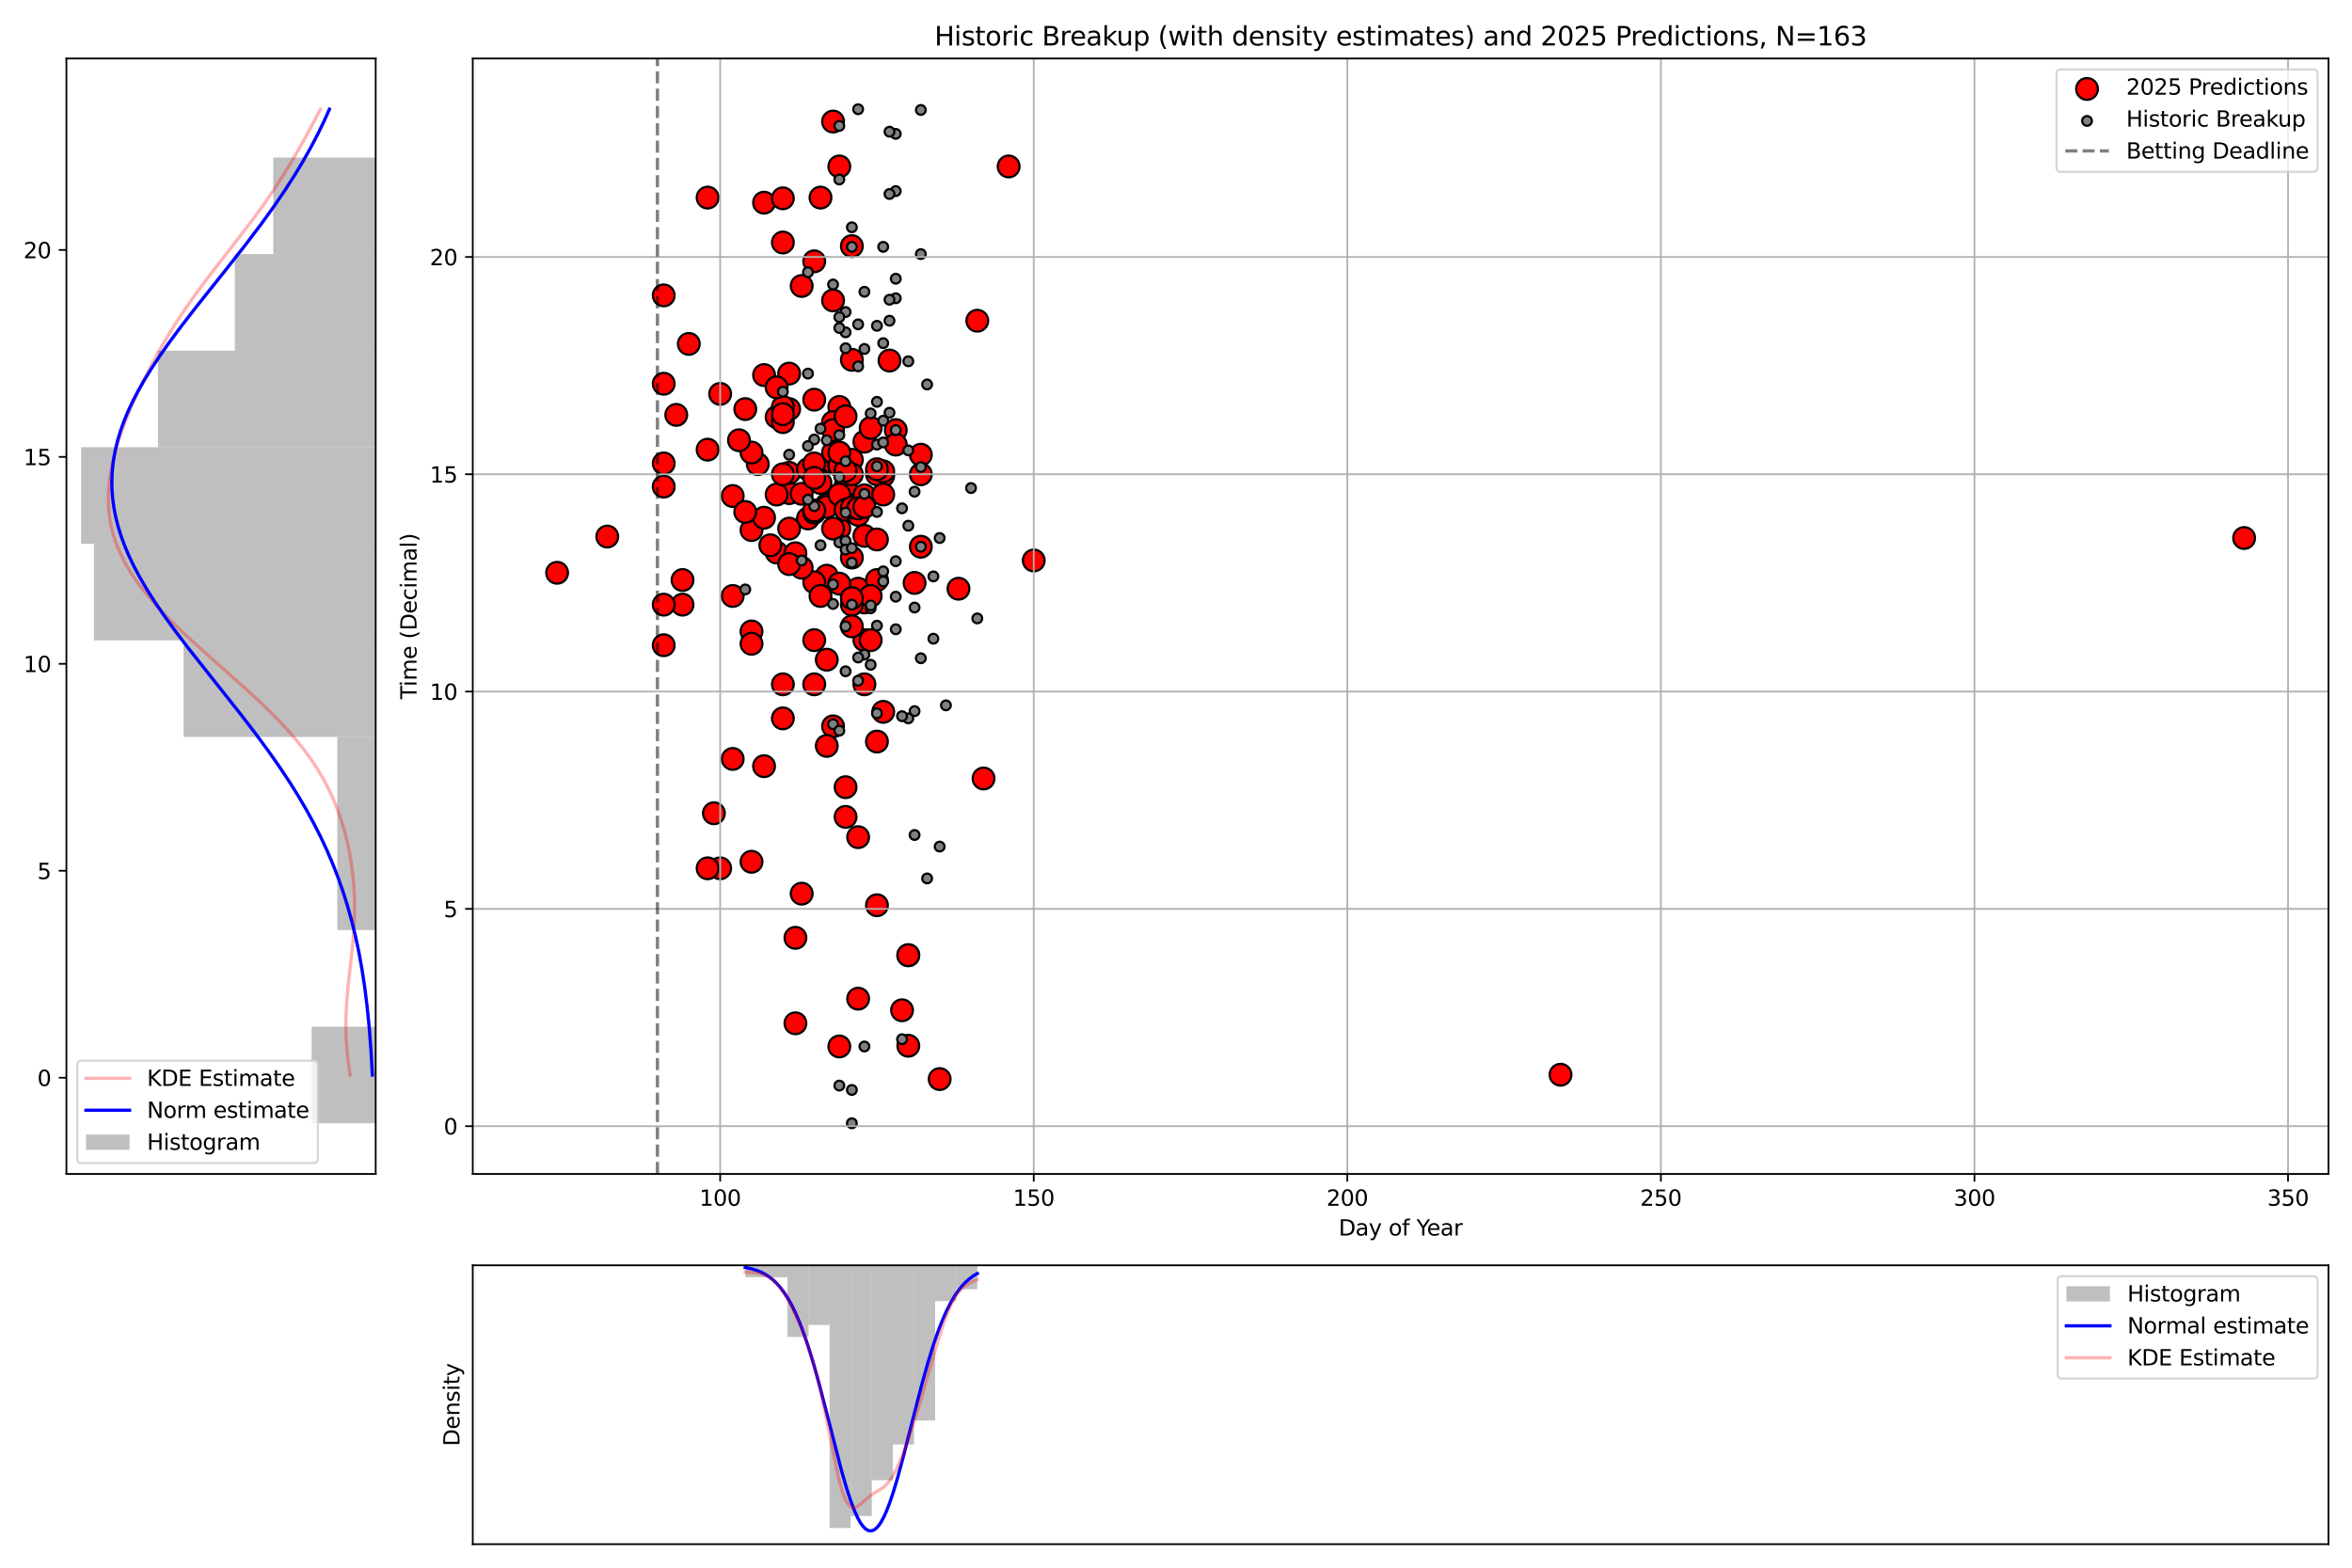 <?xml version="1.0" encoding="utf-8" standalone="no"?>
<!DOCTYPE svg PUBLIC "-//W3C//DTD SVG 1.1//EN"
  "http://www.w3.org/Graphics/SVG/1.1/DTD/svg11.dtd">
<svg xmlns:xlink="http://www.w3.org/1999/xlink" width="1080pt" height="720pt" viewBox="0 0 1080 720" xmlns="http://www.w3.org/2000/svg" version="1.1">
 <defs>
  <style type="text/css">*{stroke-linejoin: round; stroke-linecap: butt}</style>
 </defs>
 <g id="figure_1">
  <g id="patch_1">
   <path d="M 0 720 
L 1080 720 
L 1080 0 
L 0 0 
z
" style="fill: #ffffff"/>
  </g>
  <g id="axes_1">
   <g id="patch_2">
    <path d="M 30.49 539.168 
L 172.51 539.168 
L 172.51 26.88 
L 30.49 26.88 
z
" style="fill: #ffffff"/>
   </g>
   <g id="patch_3">
    <path d="M 172.51 515.882 
L 143.106 515.882 
L 143.106 471.528 
L 172.51 471.528 
z
" clip-path="url(#p4a4d15f696)" style="fill: #808080; opacity: 0.5"/>
   </g>
   <g id="patch_4">
    <path d="M 172.51 471.528 
L 172.51 471.528 
L 172.51 427.174 
L 172.51 427.174 
z
" clip-path="url(#p4a4d15f696)" style="fill: #808080; opacity: 0.5"/>
   </g>
   <g id="patch_5">
    <path d="M 172.51 427.174 
L 154.868 427.174 
L 154.868 382.82 
L 172.51 382.82 
z
" clip-path="url(#p4a4d15f696)" style="fill: #808080; opacity: 0.5"/>
   </g>
   <g id="patch_6">
    <path d="M 172.51 382.82 
L 154.868 382.82 
L 154.868 338.466 
L 172.51 338.466 
z
" clip-path="url(#p4a4d15f696)" style="fill: #808080; opacity: 0.5"/>
   </g>
   <g id="patch_7">
    <path d="M 172.51 338.466 
L 84.299 338.466 
L 84.299 294.112 
L 172.51 294.112 
z
" clip-path="url(#p4a4d15f696)" style="fill: #808080; opacity: 0.5"/>
   </g>
   <g id="patch_8">
    <path d="M 172.51 294.112 
L 43.134 294.112 
L 43.134 249.759 
L 172.51 249.759 
z
" clip-path="url(#p4a4d15f696)" style="fill: #808080; opacity: 0.5"/>
   </g>
   <g id="patch_9">
    <path d="M 172.51 249.759 
L 37.253 249.759 
L 37.253 205.405 
L 172.51 205.405 
z
" clip-path="url(#p4a4d15f696)" style="fill: #808080; opacity: 0.5"/>
   </g>
   <g id="patch_10">
    <path d="M 172.51 205.405 
L 72.537 205.405 
L 72.537 161.051 
L 172.51 161.051 
z
" clip-path="url(#p4a4d15f696)" style="fill: #808080; opacity: 0.5"/>
   </g>
   <g id="patch_11">
    <path d="M 172.51 161.051 
L 107.822 161.051 
L 107.822 116.697 
L 172.51 116.697 
z
" clip-path="url(#p4a4d15f696)" style="fill: #808080; opacity: 0.5"/>
   </g>
   <g id="patch_12">
    <path d="M 172.51 116.697 
L 125.464 116.697 
L 125.464 72.343 
L 172.51 72.343 
z
" clip-path="url(#p4a4d15f696)" style="fill: #808080; opacity: 0.5"/>
   </g>
   <g id="matplotlib.axis_1"/>
   <g id="matplotlib.axis_2">
    <g id="ytick_1">
     <g id="line2d_1">
      <defs>
       <path id="md267e24b93" d="M 0 0 
L -3.5 0 
" style="stroke: #000000; stroke-width: 0.8"/>
      </defs>
      <g>
       <use xlink:href="#md267e24b93" x="30.49" y="494.972" style="stroke: #000000; stroke-width: 0.8"/>
      </g>
     </g>
     <g id="text_1">
      <!-- 0 -->
      <g transform="translate(17.128 498.772) scale(0.1 -0.1)">
       <defs>
        <path id="DejaVuSans-30" d="M 2034 4250 
Q 1547 4250 1301 3770 
Q 1056 3291 1056 2328 
Q 1056 1369 1301 889 
Q 1547 409 2034 409 
Q 2525 409 2770 889 
Q 3016 1369 3016 2328 
Q 3016 3291 2770 3770 
Q 2525 4250 2034 4250 
z
M 2034 4750 
Q 2819 4750 3233 4129 
Q 3647 3509 3647 2328 
Q 3647 1150 3233 529 
Q 2819 -91 2034 -91 
Q 1250 -91 836 529 
Q 422 1150 422 2328 
Q 422 3509 836 4129 
Q 1250 4750 2034 4750 
z
" transform="scale(0.016)"/>
       </defs>
       <use xlink:href="#DejaVuSans-30"/>
      </g>
     </g>
    </g>
    <g id="ytick_2">
     <g id="line2d_2">
      <g>
       <use xlink:href="#md267e24b93" x="30.49" y="399.928" style="stroke: #000000; stroke-width: 0.8"/>
      </g>
     </g>
     <g id="text_2">
      <!-- 5 -->
      <g transform="translate(17.128 403.728) scale(0.1 -0.1)">
       <defs>
        <path id="DejaVuSans-35" d="M 691 4666 
L 3169 4666 
L 3169 4134 
L 1269 4134 
L 1269 2991 
Q 1406 3038 1543 3061 
Q 1681 3084 1819 3084 
Q 2600 3084 3056 2656 
Q 3513 2228 3513 1497 
Q 3513 744 3044 326 
Q 2575 -91 1722 -91 
Q 1428 -91 1123 -41 
Q 819 9 494 109 
L 494 744 
Q 775 591 1075 516 
Q 1375 441 1709 441 
Q 2250 441 2565 725 
Q 2881 1009 2881 1497 
Q 2881 1984 2565 2268 
Q 2250 2553 1709 2553 
Q 1456 2553 1204 2497 
Q 953 2441 691 2322 
L 691 4666 
z
" transform="scale(0.016)"/>
       </defs>
       <use xlink:href="#DejaVuSans-35"/>
      </g>
     </g>
    </g>
    <g id="ytick_3">
     <g id="line2d_3">
      <g>
       <use xlink:href="#md267e24b93" x="30.49" y="304.884" style="stroke: #000000; stroke-width: 0.8"/>
      </g>
     </g>
     <g id="text_3">
      <!-- 10 -->
      <g transform="translate(10.765 308.683) scale(0.1 -0.1)">
       <defs>
        <path id="DejaVuSans-31" d="M 794 531 
L 1825 531 
L 1825 4091 
L 703 3866 
L 703 4441 
L 1819 4666 
L 2450 4666 
L 2450 531 
L 3481 531 
L 3481 0 
L 794 0 
L 794 531 
z
" transform="scale(0.016)"/>
       </defs>
       <use xlink:href="#DejaVuSans-31"/>
       <use xlink:href="#DejaVuSans-30" x="63.623"/>
      </g>
     </g>
    </g>
    <g id="ytick_4">
     <g id="line2d_4">
      <g>
       <use xlink:href="#md267e24b93" x="30.49" y="209.84" style="stroke: #000000; stroke-width: 0.8"/>
      </g>
     </g>
     <g id="text_4">
      <!-- 15 -->
      <g transform="translate(10.765 213.639) scale(0.1 -0.1)">
       <use xlink:href="#DejaVuSans-31"/>
       <use xlink:href="#DejaVuSans-35" x="63.623"/>
      </g>
     </g>
    </g>
    <g id="ytick_5">
     <g id="line2d_5">
      <g>
       <use xlink:href="#md267e24b93" x="30.49" y="114.796" style="stroke: #000000; stroke-width: 0.8"/>
      </g>
     </g>
     <g id="text_5">
      <!-- 20 -->
      <g transform="translate(10.765 118.595) scale(0.1 -0.1)">
       <defs>
        <path id="DejaVuSans-32" d="M 1228 531 
L 3431 531 
L 3431 0 
L 469 0 
L 469 531 
Q 828 903 1448 1529 
Q 2069 2156 2228 2338 
Q 2531 2678 2651 2914 
Q 2772 3150 2772 3378 
Q 2772 3750 2511 3984 
Q 2250 4219 1831 4219 
Q 1534 4219 1204 4116 
Q 875 4013 500 3803 
L 500 4441 
Q 881 4594 1212 4672 
Q 1544 4750 1819 4750 
Q 2544 4750 2975 4387 
Q 3406 4025 3406 3419 
Q 3406 3131 3298 2873 
Q 3191 2616 2906 2266 
Q 2828 2175 2409 1742 
Q 1991 1309 1228 531 
z
" transform="scale(0.016)"/>
       </defs>
       <use xlink:href="#DejaVuSans-32"/>
       <use xlink:href="#DejaVuSans-30" x="63.623"/>
      </g>
     </g>
    </g>
   </g>
   <g id="line2d_6">
    <path d="M 160.765 493.705 
L 159.868 487.483 
L 159.3 482.15 
L 158.943 476.817 
L 158.806 471.484 
L 158.883 466.151 
L 159.215 459.929 
L 159.843 452.818 
L 161.238 440.374 
L 162.142 431.485 
L 162.634 424.374 
L 162.823 418.152 
L 162.777 412.819 
L 162.523 407.486 
L 162.055 402.153 
L 161.371 396.82 
L 160.465 391.487 
L 159.328 386.154 
L 157.947 380.82 
L 156.592 376.376 
L 155.033 371.932 
L 153.252 367.488 
L 151.226 363.043 
L 148.935 358.599 
L 146.361 354.155 
L 143.489 349.71 
L 140.311 345.266 
L 136.825 340.822 
L 133.038 336.378 
L 128.965 331.933 
L 123.736 326.6 
L 118.188 321.267 
L 111.406 315.045 
L 99.376 304.379 
L 88.438 294.601 
L 81.791 288.379 
L 76.414 283.046 
L 72.218 278.602 
L 68.322 274.158 
L 64.76 269.713 
L 62.168 266.158 
L 59.817 262.603 
L 57.713 259.047 
L 55.861 255.492 
L 54.263 251.936 
L 52.917 248.381 
L 51.818 244.825 
L 50.962 241.27 
L 50.339 237.715 
L 49.941 234.159 
L 49.756 230.604 
L 49.773 227.048 
L 49.981 223.493 
L 50.488 219.049 
L 51.25 214.604 
L 52.24 210.16 
L 53.438 205.716 
L 55.116 200.383 
L 57.024 195.049 
L 59.501 188.827 
L 62.208 182.605 
L 65.552 175.495 
L 69.148 168.384 
L 73.002 161.273 
L 76.608 155.051 
L 80.451 148.829 
L 84.545 142.607 
L 88.887 136.385 
L 94.121 129.274 
L 100.959 120.385 
L 115.419 101.719 
L 120.619 94.609 
L 125.53 87.498 
L 130.133 80.387 
L 134.453 73.276 
L 139.034 65.276 
L 143.865 56.388 
L 147.121 50.166 
L 147.121 50.166 
" clip-path="url(#p4a4d15f696)" style="fill: none; stroke: #ff0000; stroke-opacity: 0.3; stroke-width: 1.5; stroke-linecap: square"/>
   </g>
   <g id="line2d_7">
    <path d="M 170.995 493.705 
L 170.329 482.15 
L 169.5 471.484 
L 168.513 461.706 
L 167.388 452.818 
L 166.158 444.818 
L 164.693 436.818 
L 163.169 429.708 
L 161.413 422.597 
L 159.407 415.486 
L 157.431 409.264 
L 155.235 403.042 
L 152.811 396.82 
L 150.148 390.598 
L 147.243 384.376 
L 144.09 378.154 
L 140.69 371.932 
L 137.046 365.71 
L 133.166 359.488 
L 128.457 352.377 
L 123.478 345.266 
L 117.596 337.266 
L 110.78 328.378 
L 100.928 315.934 
L 86.145 297.268 
L 80.083 289.268 
L 74.962 282.157 
L 70.749 275.935 
L 67.377 270.602 
L 64.26 265.269 
L 61.424 259.936 
L 59.296 255.492 
L 57.397 251.047 
L 55.739 246.603 
L 54.334 242.159 
L 53.192 237.715 
L 52.32 233.27 
L 51.724 228.826 
L 51.45 225.271 
L 51.356 221.715 
L 51.443 218.16 
L 51.712 214.604 
L 52.16 211.049 
L 52.969 206.605 
L 54.051 202.16 
L 55.397 197.716 
L 56.998 193.272 
L 58.843 188.827 
L 60.92 184.383 
L 63.216 179.939 
L 66.236 174.606 
L 69.52 169.273 
L 73.646 163.051 
L 78.04 156.829 
L 83.325 149.718 
L 90.214 140.829 
L 103.667 123.941 
L 113.442 111.497 
L 120.154 102.608 
L 125.913 94.609 
L 130.765 87.498 
L 135.335 80.387 
L 139.086 74.165 
L 142.596 67.943 
L 145.86 61.721 
L 148.876 55.499 
L 151.266 50.166 
L 151.266 50.166 
" clip-path="url(#p4a4d15f696)" style="fill: none; stroke: #0000ff; stroke-width: 1.5; stroke-linecap: square"/>
   </g>
   <g id="patch_13">
    <path d="M 30.49 539.168 
L 30.49 26.88 
" style="fill: none; stroke: #000000; stroke-width: 0.8; stroke-linejoin: miter; stroke-linecap: square"/>
   </g>
   <g id="patch_14">
    <path d="M 172.51 539.168 
L 172.51 26.88 
" style="fill: none; stroke: #000000; stroke-width: 0.8; stroke-linejoin: miter; stroke-linecap: square"/>
   </g>
   <g id="patch_15">
    <path d="M 30.49 539.168 
L 172.51 539.168 
" style="fill: none; stroke: #000000; stroke-width: 0.8; stroke-linejoin: miter; stroke-linecap: square"/>
   </g>
   <g id="patch_16">
    <path d="M 30.49 26.88 
L 172.51 26.88 
" style="fill: none; stroke: #000000; stroke-width: 0.8; stroke-linejoin: miter; stroke-linecap: square"/>
   </g>
   <g id="legend_1">
    <g id="patch_17">
     <path d="M 37.49 534.168 
L 143.948 534.168 
Q 145.948 534.168 145.948 532.168 
L 145.948 489.134 
Q 145.948 487.134 143.948 487.134 
L 37.49 487.134 
Q 35.49 487.134 35.49 489.134 
L 35.49 532.168 
Q 35.49 534.168 37.49 534.168 
z
" style="fill: #ffffff; opacity: 0.8; stroke: #cccccc; stroke-linejoin: miter"/>
    </g>
    <g id="line2d_8">
     <path d="M 39.49 495.232 
L 49.49 495.232 
L 59.49 495.232 
" style="fill: none; stroke: #ff0000; stroke-opacity: 0.3; stroke-width: 1.5; stroke-linecap: square"/>
    </g>
    <g id="text_6">
     <!-- KDE Estimate -->
     <g transform="translate(67.49 498.732) scale(0.1 -0.1)">
      <defs>
       <path id="DejaVuSans-4b" d="M 628 4666 
L 1259 4666 
L 1259 2694 
L 3353 4666 
L 4166 4666 
L 1850 2491 
L 4331 0 
L 3500 0 
L 1259 2247 
L 1259 0 
L 628 0 
L 628 4666 
z
" transform="scale(0.016)"/>
       <path id="DejaVuSans-44" d="M 1259 4147 
L 1259 519 
L 2022 519 
Q 2988 519 3436 956 
Q 3884 1394 3884 2338 
Q 3884 3275 3436 3711 
Q 2988 4147 2022 4147 
L 1259 4147 
z
M 628 4666 
L 1925 4666 
Q 3281 4666 3915 4102 
Q 4550 3538 4550 2338 
Q 4550 1131 3912 565 
Q 3275 0 1925 0 
L 628 0 
L 628 4666 
z
" transform="scale(0.016)"/>
       <path id="DejaVuSans-45" d="M 628 4666 
L 3578 4666 
L 3578 4134 
L 1259 4134 
L 1259 2753 
L 3481 2753 
L 3481 2222 
L 1259 2222 
L 1259 531 
L 3634 531 
L 3634 0 
L 628 0 
L 628 4666 
z
" transform="scale(0.016)"/>
       <path id="DejaVuSans-20" transform="scale(0.016)"/>
       <path id="DejaVuSans-73" d="M 2834 3397 
L 2834 2853 
Q 2591 2978 2328 3040 
Q 2066 3103 1784 3103 
Q 1356 3103 1142 2972 
Q 928 2841 928 2578 
Q 928 2378 1081 2264 
Q 1234 2150 1697 2047 
L 1894 2003 
Q 2506 1872 2764 1633 
Q 3022 1394 3022 966 
Q 3022 478 2636 193 
Q 2250 -91 1575 -91 
Q 1294 -91 989 -36 
Q 684 19 347 128 
L 347 722 
Q 666 556 975 473 
Q 1284 391 1588 391 
Q 1994 391 2212 530 
Q 2431 669 2431 922 
Q 2431 1156 2273 1281 
Q 2116 1406 1581 1522 
L 1381 1569 
Q 847 1681 609 1914 
Q 372 2147 372 2553 
Q 372 3047 722 3315 
Q 1072 3584 1716 3584 
Q 2034 3584 2315 3537 
Q 2597 3491 2834 3397 
z
" transform="scale(0.016)"/>
       <path id="DejaVuSans-74" d="M 1172 4494 
L 1172 3500 
L 2356 3500 
L 2356 3053 
L 1172 3053 
L 1172 1153 
Q 1172 725 1289 603 
Q 1406 481 1766 481 
L 2356 481 
L 2356 0 
L 1766 0 
Q 1100 0 847 248 
Q 594 497 594 1153 
L 594 3053 
L 172 3053 
L 172 3500 
L 594 3500 
L 594 4494 
L 1172 4494 
z
" transform="scale(0.016)"/>
       <path id="DejaVuSans-69" d="M 603 3500 
L 1178 3500 
L 1178 0 
L 603 0 
L 603 3500 
z
M 603 4863 
L 1178 4863 
L 1178 4134 
L 603 4134 
L 603 4863 
z
" transform="scale(0.016)"/>
       <path id="DejaVuSans-6d" d="M 3328 2828 
Q 3544 3216 3844 3400 
Q 4144 3584 4550 3584 
Q 5097 3584 5394 3201 
Q 5691 2819 5691 2113 
L 5691 0 
L 5113 0 
L 5113 2094 
Q 5113 2597 4934 2840 
Q 4756 3084 4391 3084 
Q 3944 3084 3684 2787 
Q 3425 2491 3425 1978 
L 3425 0 
L 2847 0 
L 2847 2094 
Q 2847 2600 2669 2842 
Q 2491 3084 2119 3084 
Q 1678 3084 1418 2786 
Q 1159 2488 1159 1978 
L 1159 0 
L 581 0 
L 581 3500 
L 1159 3500 
L 1159 2956 
Q 1356 3278 1631 3431 
Q 1906 3584 2284 3584 
Q 2666 3584 2933 3390 
Q 3200 3197 3328 2828 
z
" transform="scale(0.016)"/>
       <path id="DejaVuSans-61" d="M 2194 1759 
Q 1497 1759 1228 1600 
Q 959 1441 959 1056 
Q 959 750 1161 570 
Q 1363 391 1709 391 
Q 2188 391 2477 730 
Q 2766 1069 2766 1631 
L 2766 1759 
L 2194 1759 
z
M 3341 1997 
L 3341 0 
L 2766 0 
L 2766 531 
Q 2569 213 2275 61 
Q 1981 -91 1556 -91 
Q 1019 -91 701 211 
Q 384 513 384 1019 
Q 384 1609 779 1909 
Q 1175 2209 1959 2209 
L 2766 2209 
L 2766 2266 
Q 2766 2663 2505 2880 
Q 2244 3097 1772 3097 
Q 1472 3097 1187 3025 
Q 903 2953 641 2809 
L 641 3341 
Q 956 3463 1253 3523 
Q 1550 3584 1831 3584 
Q 2591 3584 2966 3190 
Q 3341 2797 3341 1997 
z
" transform="scale(0.016)"/>
       <path id="DejaVuSans-65" d="M 3597 1894 
L 3597 1613 
L 953 1613 
Q 991 1019 1311 708 
Q 1631 397 2203 397 
Q 2534 397 2845 478 
Q 3156 559 3463 722 
L 3463 178 
Q 3153 47 2828 -22 
Q 2503 -91 2169 -91 
Q 1331 -91 842 396 
Q 353 884 353 1716 
Q 353 2575 817 3079 
Q 1281 3584 2069 3584 
Q 2775 3584 3186 3129 
Q 3597 2675 3597 1894 
z
M 3022 2063 
Q 3016 2534 2758 2815 
Q 2500 3097 2075 3097 
Q 1594 3097 1305 2825 
Q 1016 2553 972 2059 
L 3022 2063 
z
" transform="scale(0.016)"/>
      </defs>
      <use xlink:href="#DejaVuSans-4b"/>
      <use xlink:href="#DejaVuSans-44" x="65.576"/>
      <use xlink:href="#DejaVuSans-45" x="142.578"/>
      <use xlink:href="#DejaVuSans-20" x="205.762"/>
      <use xlink:href="#DejaVuSans-45" x="237.549"/>
      <use xlink:href="#DejaVuSans-73" x="300.732"/>
      <use xlink:href="#DejaVuSans-74" x="352.832"/>
      <use xlink:href="#DejaVuSans-69" x="392.041"/>
      <use xlink:href="#DejaVuSans-6d" x="419.824"/>
      <use xlink:href="#DejaVuSans-61" x="517.236"/>
      <use xlink:href="#DejaVuSans-74" x="578.516"/>
      <use xlink:href="#DejaVuSans-65" x="617.725"/>
     </g>
    </g>
    <g id="line2d_9">
     <path d="M 39.49 509.91 
L 49.49 509.91 
L 59.49 509.91 
" style="fill: none; stroke: #0000ff; stroke-width: 1.5; stroke-linecap: square"/>
    </g>
    <g id="text_7">
     <!-- Norm estimate -->
     <g transform="translate(67.49 513.41) scale(0.1 -0.1)">
      <defs>
       <path id="DejaVuSans-4e" d="M 628 4666 
L 1478 4666 
L 3547 763 
L 3547 4666 
L 4159 4666 
L 4159 0 
L 3309 0 
L 1241 3903 
L 1241 0 
L 628 0 
L 628 4666 
z
" transform="scale(0.016)"/>
       <path id="DejaVuSans-6f" d="M 1959 3097 
Q 1497 3097 1228 2736 
Q 959 2375 959 1747 
Q 959 1119 1226 758 
Q 1494 397 1959 397 
Q 2419 397 2687 759 
Q 2956 1122 2956 1747 
Q 2956 2369 2687 2733 
Q 2419 3097 1959 3097 
z
M 1959 3584 
Q 2709 3584 3137 3096 
Q 3566 2609 3566 1747 
Q 3566 888 3137 398 
Q 2709 -91 1959 -91 
Q 1206 -91 779 398 
Q 353 888 353 1747 
Q 353 2609 779 3096 
Q 1206 3584 1959 3584 
z
" transform="scale(0.016)"/>
       <path id="DejaVuSans-72" d="M 2631 2963 
Q 2534 3019 2420 3045 
Q 2306 3072 2169 3072 
Q 1681 3072 1420 2755 
Q 1159 2438 1159 1844 
L 1159 0 
L 581 0 
L 581 3500 
L 1159 3500 
L 1159 2956 
Q 1341 3275 1631 3429 
Q 1922 3584 2338 3584 
Q 2397 3584 2469 3576 
Q 2541 3569 2628 3553 
L 2631 2963 
z
" transform="scale(0.016)"/>
      </defs>
      <use xlink:href="#DejaVuSans-4e"/>
      <use xlink:href="#DejaVuSans-6f" x="74.805"/>
      <use xlink:href="#DejaVuSans-72" x="135.986"/>
      <use xlink:href="#DejaVuSans-6d" x="175.35"/>
      <use xlink:href="#DejaVuSans-20" x="272.762"/>
      <use xlink:href="#DejaVuSans-65" x="304.549"/>
      <use xlink:href="#DejaVuSans-73" x="366.072"/>
      <use xlink:href="#DejaVuSans-74" x="418.172"/>
      <use xlink:href="#DejaVuSans-69" x="457.381"/>
      <use xlink:href="#DejaVuSans-6d" x="485.164"/>
      <use xlink:href="#DejaVuSans-61" x="582.576"/>
      <use xlink:href="#DejaVuSans-74" x="643.855"/>
      <use xlink:href="#DejaVuSans-65" x="683.064"/>
     </g>
    </g>
    <g id="patch_18">
     <path d="M 39.49 528.088 
L 59.49 528.088 
L 59.49 521.088 
L 39.49 521.088 
z
" style="fill: #808080; opacity: 0.5"/>
    </g>
    <g id="text_8">
     <!-- Histogram -->
     <g transform="translate(67.49 528.088) scale(0.1 -0.1)">
      <defs>
       <path id="DejaVuSans-48" d="M 628 4666 
L 1259 4666 
L 1259 2753 
L 3553 2753 
L 3553 4666 
L 4184 4666 
L 4184 0 
L 3553 0 
L 3553 2222 
L 1259 2222 
L 1259 0 
L 628 0 
L 628 4666 
z
" transform="scale(0.016)"/>
       <path id="DejaVuSans-67" d="M 2906 1791 
Q 2906 2416 2648 2759 
Q 2391 3103 1925 3103 
Q 1463 3103 1205 2759 
Q 947 2416 947 1791 
Q 947 1169 1205 825 
Q 1463 481 1925 481 
Q 2391 481 2648 825 
Q 2906 1169 2906 1791 
z
M 3481 434 
Q 3481 -459 3084 -895 
Q 2688 -1331 1869 -1331 
Q 1566 -1331 1297 -1286 
Q 1028 -1241 775 -1147 
L 775 -588 
Q 1028 -725 1275 -790 
Q 1522 -856 1778 -856 
Q 2344 -856 2625 -561 
Q 2906 -266 2906 331 
L 2906 616 
Q 2728 306 2450 153 
Q 2172 0 1784 0 
Q 1141 0 747 490 
Q 353 981 353 1791 
Q 353 2603 747 3093 
Q 1141 3584 1784 3584 
Q 2172 3584 2450 3431 
Q 2728 3278 2906 2969 
L 2906 3500 
L 3481 3500 
L 3481 434 
z
" transform="scale(0.016)"/>
      </defs>
      <use xlink:href="#DejaVuSans-48"/>
      <use xlink:href="#DejaVuSans-69" x="75.195"/>
      <use xlink:href="#DejaVuSans-73" x="102.979"/>
      <use xlink:href="#DejaVuSans-74" x="155.078"/>
      <use xlink:href="#DejaVuSans-6f" x="194.287"/>
      <use xlink:href="#DejaVuSans-67" x="255.469"/>
      <use xlink:href="#DejaVuSans-72" x="318.945"/>
      <use xlink:href="#DejaVuSans-61" x="360.059"/>
      <use xlink:href="#DejaVuSans-6d" x="421.338"/>
     </g>
    </g>
   </g>
  </g>
  <g id="axes_2">
   <g id="patch_19">
    <path d="M 217.08 539.168 
L 1069.2 539.168 
L 1069.2 26.88 
L 217.08 26.88 
z
" style="fill: #ffffff"/>
   </g>
   <g id="PathCollection_1">
    <defs>
     <path id="m4d2353a29f" d="M 0 5 
C 1.326 5 2.598 4.473 3.536 3.536 
C 4.473 2.598 5 1.326 5 0 
C 5 -1.326 4.473 -2.598 3.536 -3.536 
C 2.598 -4.473 1.326 -5 0 -5 
C -1.326 -5 -2.598 -4.473 -3.536 -3.536 
C -4.473 -2.598 -5 -1.326 -5 0 
C -5 1.326 -4.473 2.598 -3.536 3.536 
C -2.598 4.473 -1.326 5 0 5 
z
" style="stroke: #000000"/>
    </defs>
    <g clip-path="url(#p8e0e8ec966)">
     <use xlink:href="#m4d2353a29f" x="396.921" y="294.002" style="fill: #ff0000; stroke: #000000"/>
     <use xlink:href="#m4d2353a29f" x="396.921" y="202.854" style="fill: #ff0000; stroke: #000000"/>
     <use xlink:href="#m4d2353a29f" x="396.921" y="230.465" style="fill: #ff0000; stroke: #000000"/>
     <use xlink:href="#m4d2353a29f" x="391.161" y="273.377" style="fill: #ff0000; stroke: #000000"/>
     <use xlink:href="#m4d2353a29f" x="394.041" y="270.383" style="fill: #ff0000; stroke: #000000"/>
     <use xlink:href="#m4d2353a29f" x="379.642" y="264.395" style="fill: #ff0000; stroke: #000000"/>
     <use xlink:href="#m4d2353a29f" x="422.839" y="208.842" style="fill: #ff0000; stroke: #000000"/>
     <use xlink:href="#m4d2353a29f" x="304.769" y="135.658" style="fill: #ff0000; stroke: #000000"/>
     <use xlink:href="#m4d2353a29f" x="362.364" y="171.585" style="fill: #ff0000; stroke: #000000"/>
     <use xlink:href="#m4d2353a29f" x="388.282" y="218.489" style="fill: #ff0000; stroke: #000000"/>
     <use xlink:href="#m4d2353a29f" x="350.845" y="93.078" style="fill: #ff0000; stroke: #000000"/>
     <use xlink:href="#m4d2353a29f" x="313.408" y="266.391" style="fill: #ff0000; stroke: #000000"/>
     <use xlink:href="#m4d2353a29f" x="362.364" y="226.473" style="fill: #ff0000; stroke: #000000"/>
     <use xlink:href="#m4d2353a29f" x="368.123" y="226.805" style="fill: #ff0000; stroke: #000000"/>
     <use xlink:href="#m4d2353a29f" x="356.604" y="253.75" style="fill: #ff0000; stroke: #000000"/>
     <use xlink:href="#m4d2353a29f" x="382.522" y="333.587" style="fill: #ff0000; stroke: #000000"/>
     <use xlink:href="#m4d2353a29f" x="422.839" y="217.824" style="fill: #ff0000; stroke: #000000"/>
     <use xlink:href="#m4d2353a29f" x="379.642" y="231.795" style="fill: #ff0000; stroke: #000000"/>
     <use xlink:href="#m4d2353a29f" x="379.642" y="231.795" style="fill: #ff0000; stroke: #000000"/>
     <use xlink:href="#m4d2353a29f" x="394.041" y="458.666" style="fill: #ff0000; stroke: #000000"/>
     <use xlink:href="#m4d2353a29f" x="371.003" y="238.116" style="fill: #ff0000; stroke: #000000"/>
     <use xlink:href="#m4d2353a29f" x="362.364" y="217.158" style="fill: #ff0000; stroke: #000000"/>
     <use xlink:href="#m4d2353a29f" x="373.883" y="217.491" style="fill: #ff0000; stroke: #000000"/>
     <use xlink:href="#m4d2353a29f" x="382.522" y="210.173" style="fill: #ff0000; stroke: #000000"/>
     <use xlink:href="#m4d2353a29f" x="376.763" y="90.75" style="fill: #ff0000; stroke: #000000"/>
     <use xlink:href="#m4d2353a29f" x="385.402" y="242.773" style="fill: #ff0000; stroke: #000000"/>
     <use xlink:href="#m4d2353a29f" x="373.883" y="267.389" style="fill: #ff0000; stroke: #000000"/>
     <use xlink:href="#m4d2353a29f" x="394.041" y="233.126" style="fill: #ff0000; stroke: #000000"/>
     <use xlink:href="#m4d2353a29f" x="385.402" y="186.887" style="fill: #ff0000; stroke: #000000"/>
     <use xlink:href="#m4d2353a29f" x="402.68" y="266.391" style="fill: #ff0000; stroke: #000000"/>
     <use xlink:href="#m4d2353a29f" x="324.927" y="90.75" style="fill: #ff0000; stroke: #000000"/>
     <use xlink:href="#m4d2353a29f" x="394.041" y="384.484" style="fill: #ff0000; stroke: #000000"/>
     <use xlink:href="#m4d2353a29f" x="336.446" y="227.803" style="fill: #ff0000; stroke: #000000"/>
     <use xlink:href="#m4d2353a29f" x="388.282" y="214.497" style="fill: #ff0000; stroke: #000000"/>
     <use xlink:href="#m4d2353a29f" x="405.56" y="218.489" style="fill: #ff0000; stroke: #000000"/>
     <use xlink:href="#m4d2353a29f" x="388.282" y="223.146" style="fill: #ff0000; stroke: #000000"/>
     <use xlink:href="#m4d2353a29f" x="385.402" y="480.621" style="fill: #ff0000; stroke: #000000"/>
     <use xlink:href="#m4d2353a29f" x="368.123" y="131.334" style="fill: #ff0000; stroke: #000000"/>
     <use xlink:href="#m4d2353a29f" x="417.079" y="438.706" style="fill: #ff0000; stroke: #000000"/>
     <use xlink:href="#m4d2353a29f" x="417.079" y="438.706" style="fill: #ff0000; stroke: #000000"/>
     <use xlink:href="#m4d2353a29f" x="330.686" y="398.788" style="fill: #ff0000; stroke: #000000"/>
     <use xlink:href="#m4d2353a29f" x="347.965" y="213.167" style="fill: #ff0000; stroke: #000000"/>
     <use xlink:href="#m4d2353a29f" x="373.883" y="235.454" style="fill: #ff0000; stroke: #000000"/>
     <use xlink:href="#m4d2353a29f" x="391.161" y="256.079" style="fill: #ff0000; stroke: #000000"/>
     <use xlink:href="#m4d2353a29f" x="474.674" y="257.41" style="fill: #ff0000; stroke: #000000"/>
     <use xlink:href="#m4d2353a29f" x="327.807" y="373.506" style="fill: #ff0000; stroke: #000000"/>
     <use xlink:href="#m4d2353a29f" x="402.68" y="415.753" style="fill: #ff0000; stroke: #000000"/>
     <use xlink:href="#m4d2353a29f" x="362.364" y="187.885" style="fill: #ff0000; stroke: #000000"/>
     <use xlink:href="#m4d2353a29f" x="336.446" y="273.71" style="fill: #ff0000; stroke: #000000"/>
     <use xlink:href="#m4d2353a29f" x="345.085" y="207.844" style="fill: #ff0000; stroke: #000000"/>
     <use xlink:href="#m4d2353a29f" x="373.883" y="314.294" style="fill: #ff0000; stroke: #000000"/>
     <use xlink:href="#m4d2353a29f" x="359.484" y="111.374" style="fill: #ff0000; stroke: #000000"/>
     <use xlink:href="#m4d2353a29f" x="359.484" y="314.294" style="fill: #ff0000; stroke: #000000"/>
     <use xlink:href="#m4d2353a29f" x="359.484" y="91.082" style="fill: #ff0000; stroke: #000000"/>
     <use xlink:href="#m4d2353a29f" x="388.282" y="361.53" style="fill: #ff0000; stroke: #000000"/>
     <use xlink:href="#m4d2353a29f" x="463.155" y="76.446" style="fill: #ff0000; stroke: #000000"/>
     <use xlink:href="#m4d2353a29f" x="304.769" y="176.242" style="fill: #ff0000; stroke: #000000"/>
     <use xlink:href="#m4d2353a29f" x="379.642" y="232.793" style="fill: #ff0000; stroke: #000000"/>
     <use xlink:href="#m4d2353a29f" x="1030.467" y="247.097" style="fill: #ff0000; stroke: #000000"/>
     <use xlink:href="#m4d2353a29f" x="391.161" y="113.038" style="fill: #ff0000; stroke: #000000"/>
     <use xlink:href="#m4d2353a29f" x="385.402" y="227.138" style="fill: #ff0000; stroke: #000000"/>
     <use xlink:href="#m4d2353a29f" x="371.003" y="215.495" style="fill: #ff0000; stroke: #000000"/>
     <use xlink:href="#m4d2353a29f" x="396.921" y="276.704" style="fill: #ff0000; stroke: #000000"/>
     <use xlink:href="#m4d2353a29f" x="376.763" y="273.71" style="fill: #ff0000; stroke: #000000"/>
     <use xlink:href="#m4d2353a29f" x="379.642" y="342.569" style="fill: #ff0000; stroke: #000000"/>
     <use xlink:href="#m4d2353a29f" x="356.604" y="191.544" style="fill: #ff0000; stroke: #000000"/>
     <use xlink:href="#m4d2353a29f" x="396.921" y="314.294" style="fill: #ff0000; stroke: #000000"/>
     <use xlink:href="#m4d2353a29f" x="373.883" y="294.002" style="fill: #ff0000; stroke: #000000"/>
     <use xlink:href="#m4d2353a29f" x="359.484" y="329.928" style="fill: #ff0000; stroke: #000000"/>
     <use xlink:href="#m4d2353a29f" x="345.085" y="243.438" style="fill: #ff0000; stroke: #000000"/>
     <use xlink:href="#m4d2353a29f" x="440.117" y="270.383" style="fill: #ff0000; stroke: #000000"/>
     <use xlink:href="#m4d2353a29f" x="362.364" y="242.773" style="fill: #ff0000; stroke: #000000"/>
     <use xlink:href="#m4d2353a29f" x="359.484" y="186.887" style="fill: #ff0000; stroke: #000000"/>
     <use xlink:href="#m4d2353a29f" x="350.845" y="351.883" style="fill: #ff0000; stroke: #000000"/>
     <use xlink:href="#m4d2353a29f" x="304.769" y="223.479" style="fill: #ff0000; stroke: #000000"/>
     <use xlink:href="#m4d2353a29f" x="356.604" y="227.138" style="fill: #ff0000; stroke: #000000"/>
     <use xlink:href="#m4d2353a29f" x="330.686" y="180.899" style="fill: #ff0000; stroke: #000000"/>
     <use xlink:href="#m4d2353a29f" x="414.199" y="463.988" style="fill: #ff0000; stroke: #000000"/>
     <use xlink:href="#m4d2353a29f" x="373.883" y="234.456" style="fill: #ff0000; stroke: #000000"/>
     <use xlink:href="#m4d2353a29f" x="396.921" y="246.099" style="fill: #ff0000; stroke: #000000"/>
     <use xlink:href="#m4d2353a29f" x="324.927" y="398.788" style="fill: #ff0000; stroke: #000000"/>
     <use xlink:href="#m4d2353a29f" x="382.522" y="212.501" style="fill: #ff0000; stroke: #000000"/>
     <use xlink:href="#m4d2353a29f" x="310.528" y="190.546" style="fill: #ff0000; stroke: #000000"/>
     <use xlink:href="#m4d2353a29f" x="391.161" y="277.702" style="fill: #ff0000; stroke: #000000"/>
     <use xlink:href="#m4d2353a29f" x="359.484" y="193.873" style="fill: #ff0000; stroke: #000000"/>
     <use xlink:href="#m4d2353a29f" x="399.801" y="196.534" style="fill: #ff0000; stroke: #000000"/>
     <use xlink:href="#m4d2353a29f" x="382.522" y="193.873" style="fill: #ff0000; stroke: #000000"/>
     <use xlink:href="#m4d2353a29f" x="399.801" y="273.71" style="fill: #ff0000; stroke: #000000"/>
     <use xlink:href="#m4d2353a29f" x="385.402" y="268.055" style="fill: #ff0000; stroke: #000000"/>
     <use xlink:href="#m4d2353a29f" x="376.763" y="221.816" style="fill: #ff0000; stroke: #000000"/>
     <use xlink:href="#m4d2353a29f" x="391.161" y="165.264" style="fill: #ff0000; stroke: #000000"/>
     <use xlink:href="#m4d2353a29f" x="313.408" y="277.702" style="fill: #ff0000; stroke: #000000"/>
     <use xlink:href="#m4d2353a29f" x="339.326" y="202.189" style="fill: #ff0000; stroke: #000000"/>
     <use xlink:href="#m4d2353a29f" x="373.883" y="212.834" style="fill: #ff0000; stroke: #000000"/>
     <use xlink:href="#m4d2353a29f" x="388.282" y="234.124" style="fill: #ff0000; stroke: #000000"/>
     <use xlink:href="#m4d2353a29f" x="368.123" y="260.736" style="fill: #ff0000; stroke: #000000"/>
     <use xlink:href="#m4d2353a29f" x="385.402" y="213.832" style="fill: #ff0000; stroke: #000000"/>
     <use xlink:href="#m4d2353a29f" x="353.724" y="250.424" style="fill: #ff0000; stroke: #000000"/>
     <use xlink:href="#m4d2353a29f" x="382.522" y="197.532" style="fill: #ff0000; stroke: #000000"/>
     <use xlink:href="#m4d2353a29f" x="324.927" y="206.513" style="fill: #ff0000; stroke: #000000"/>
     <use xlink:href="#m4d2353a29f" x="448.756" y="147.301" style="fill: #ff0000; stroke: #000000"/>
     <use xlink:href="#m4d2353a29f" x="385.402" y="76.446" style="fill: #ff0000; stroke: #000000"/>
     <use xlink:href="#m4d2353a29f" x="431.478" y="495.59" style="fill: #ff0000; stroke: #000000"/>
     <use xlink:href="#m4d2353a29f" x="345.085" y="290.01" style="fill: #ff0000; stroke: #000000"/>
     <use xlink:href="#m4d2353a29f" x="417.079" y="480.288" style="fill: #ff0000; stroke: #000000"/>
     <use xlink:href="#m4d2353a29f" x="304.769" y="296.33" style="fill: #ff0000; stroke: #000000"/>
     <use xlink:href="#m4d2353a29f" x="382.522" y="55.821" style="fill: #ff0000; stroke: #000000"/>
     <use xlink:href="#m4d2353a29f" x="373.883" y="120.023" style="fill: #ff0000; stroke: #000000"/>
     <use xlink:href="#m4d2353a29f" x="382.522" y="137.987" style="fill: #ff0000; stroke: #000000"/>
     <use xlink:href="#m4d2353a29f" x="382.522" y="207.844" style="fill: #ff0000; stroke: #000000"/>
     <use xlink:href="#m4d2353a29f" x="345.085" y="295.665" style="fill: #ff0000; stroke: #000000"/>
     <use xlink:href="#m4d2353a29f" x="385.402" y="213.832" style="fill: #ff0000; stroke: #000000"/>
     <use xlink:href="#m4d2353a29f" x="388.282" y="191.211" style="fill: #ff0000; stroke: #000000"/>
     <use xlink:href="#m4d2353a29f" x="350.845" y="172.25" style="fill: #ff0000; stroke: #000000"/>
     <use xlink:href="#m4d2353a29f" x="342.205" y="187.885" style="fill: #ff0000; stroke: #000000"/>
     <use xlink:href="#m4d2353a29f" x="304.769" y="212.834" style="fill: #ff0000; stroke: #000000"/>
     <use xlink:href="#m4d2353a29f" x="255.813" y="263.065" style="fill: #ff0000; stroke: #000000"/>
     <use xlink:href="#m4d2353a29f" x="365.243" y="254.083" style="fill: #ff0000; stroke: #000000"/>
     <use xlink:href="#m4d2353a29f" x="350.845" y="237.783" style="fill: #ff0000; stroke: #000000"/>
     <use xlink:href="#m4d2353a29f" x="402.68" y="217.824" style="fill: #ff0000; stroke: #000000"/>
     <use xlink:href="#m4d2353a29f" x="368.123" y="410.431" style="fill: #ff0000; stroke: #000000"/>
     <use xlink:href="#m4d2353a29f" x="394.041" y="236.452" style="fill: #ff0000; stroke: #000000"/>
     <use xlink:href="#m4d2353a29f" x="716.574" y="493.594" style="fill: #ff0000; stroke: #000000"/>
     <use xlink:href="#m4d2353a29f" x="451.636" y="357.539" style="fill: #ff0000; stroke: #000000"/>
     <use xlink:href="#m4d2353a29f" x="391.161" y="233.126" style="fill: #ff0000; stroke: #000000"/>
     <use xlink:href="#m4d2353a29f" x="345.085" y="395.794" style="fill: #ff0000; stroke: #000000"/>
     <use xlink:href="#m4d2353a29f" x="304.769" y="277.702" style="fill: #ff0000; stroke: #000000"/>
     <use xlink:href="#m4d2353a29f" x="356.604" y="177.905" style="fill: #ff0000; stroke: #000000"/>
     <use xlink:href="#m4d2353a29f" x="391.161" y="211.171" style="fill: #ff0000; stroke: #000000"/>
     <use xlink:href="#m4d2353a29f" x="405.56" y="216.493" style="fill: #ff0000; stroke: #000000"/>
     <use xlink:href="#m4d2353a29f" x="362.364" y="259.073" style="fill: #ff0000; stroke: #000000"/>
     <use xlink:href="#m4d2353a29f" x="373.883" y="183.56" style="fill: #ff0000; stroke: #000000"/>
     <use xlink:href="#m4d2353a29f" x="359.484" y="190.213" style="fill: #ff0000; stroke: #000000"/>
     <use xlink:href="#m4d2353a29f" x="391.161" y="274.708" style="fill: #ff0000; stroke: #000000"/>
     <use xlink:href="#m4d2353a29f" x="359.484" y="217.824" style="fill: #ff0000; stroke: #000000"/>
     <use xlink:href="#m4d2353a29f" x="391.161" y="217.824" style="fill: #ff0000; stroke: #000000"/>
     <use xlink:href="#m4d2353a29f" x="396.921" y="227.471" style="fill: #ff0000; stroke: #000000"/>
     <use xlink:href="#m4d2353a29f" x="379.642" y="302.983" style="fill: #ff0000; stroke: #000000"/>
     <use xlink:href="#m4d2353a29f" x="411.32" y="197.532" style="fill: #ff0000; stroke: #000000"/>
     <use xlink:href="#m4d2353a29f" x="394.041" y="233.458" style="fill: #ff0000; stroke: #000000"/>
     <use xlink:href="#m4d2353a29f" x="388.282" y="216.16" style="fill: #ff0000; stroke: #000000"/>
     <use xlink:href="#m4d2353a29f" x="365.243" y="430.723" style="fill: #ff0000; stroke: #000000"/>
     <use xlink:href="#m4d2353a29f" x="373.883" y="219.487" style="fill: #ff0000; stroke: #000000"/>
     <use xlink:href="#m4d2353a29f" x="382.522" y="242.773" style="fill: #ff0000; stroke: #000000"/>
     <use xlink:href="#m4d2353a29f" x="278.851" y="246.432" style="fill: #ff0000; stroke: #000000"/>
     <use xlink:href="#m4d2353a29f" x="365.243" y="469.976" style="fill: #ff0000; stroke: #000000"/>
     <use xlink:href="#m4d2353a29f" x="342.205" y="235.122" style="fill: #ff0000; stroke: #000000"/>
     <use xlink:href="#m4d2353a29f" x="391.161" y="287.681" style="fill: #ff0000; stroke: #000000"/>
     <use xlink:href="#m4d2353a29f" x="396.921" y="232.793" style="fill: #ff0000; stroke: #000000"/>
     <use xlink:href="#m4d2353a29f" x="422.839" y="251.089" style="fill: #ff0000; stroke: #000000"/>
     <use xlink:href="#m4d2353a29f" x="405.56" y="227.138" style="fill: #ff0000; stroke: #000000"/>
     <use xlink:href="#m4d2353a29f" x="408.44" y="165.597" style="fill: #ff0000; stroke: #000000"/>
     <use xlink:href="#m4d2353a29f" x="316.288" y="157.946" style="fill: #ff0000; stroke: #000000"/>
     <use xlink:href="#m4d2353a29f" x="385.402" y="207.844" style="fill: #ff0000; stroke: #000000"/>
     <use xlink:href="#m4d2353a29f" x="411.32" y="204.185" style="fill: #ff0000; stroke: #000000"/>
     <use xlink:href="#m4d2353a29f" x="402.68" y="340.573" style="fill: #ff0000; stroke: #000000"/>
     <use xlink:href="#m4d2353a29f" x="419.959" y="267.722" style="fill: #ff0000; stroke: #000000"/>
     <use xlink:href="#m4d2353a29f" x="402.68" y="247.763" style="fill: #ff0000; stroke: #000000"/>
     <use xlink:href="#m4d2353a29f" x="388.282" y="375.169" style="fill: #ff0000; stroke: #000000"/>
     <use xlink:href="#m4d2353a29f" x="405.56" y="326.934" style="fill: #ff0000; stroke: #000000"/>
     <use xlink:href="#m4d2353a29f" x="336.446" y="348.557" style="fill: #ff0000; stroke: #000000"/>
     <use xlink:href="#m4d2353a29f" x="402.68" y="215.495" style="fill: #ff0000; stroke: #000000"/>
     <use xlink:href="#m4d2353a29f" x="399.801" y="294.002" style="fill: #ff0000; stroke: #000000"/>
    </g>
   </g>
   <g id="PathCollection_2">
    <defs>
     <path id="m5e8b03fe5b" d="M 0 2.236 
C 0.593 2.236 1.162 2 1.581 1.581 
C 2 1.162 2.236 0.593 2.236 0 
C 2.236 -0.593 2 -1.162 1.581 -1.581 
C 1.162 -2 0.593 -2.236 0 -2.236 
C -0.593 -2.236 -1.162 -2 -1.581 -1.581 
C -2 -1.162 -2.236 -0.593 -2.236 0 
C -2.236 0.593 -2 1.162 -1.581 1.581 
C -1.162 2 -0.593 2.236 0 2.236 
z
" style="stroke: #000000"/>
    </defs>
    <g clip-path="url(#p8e0e8ec966)">
     <use xlink:href="#m5e8b03fe5b" x="388.282" y="287.681" style="fill: #808080; stroke: #000000"/>
     <use xlink:href="#m5e8b03fe5b" x="419.959" y="326.602" style="fill: #808080; stroke: #000000"/>
     <use xlink:href="#m5e8b03fe5b" x="396.921" y="226.805" style="fill: #808080; stroke: #000000"/>
     <use xlink:href="#m5e8b03fe5b" x="422.839" y="302.318" style="fill: #808080; stroke: #000000"/>
     <use xlink:href="#m5e8b03fe5b" x="419.959" y="383.486" style="fill: #808080; stroke: #000000"/>
     <use xlink:href="#m5e8b03fe5b" x="422.839" y="251.089" style="fill: #808080; stroke: #000000"/>
     <use xlink:href="#m5e8b03fe5b" x="414.199" y="477.294" style="fill: #808080; stroke: #000000"/>
     <use xlink:href="#m5e8b03fe5b" x="422.839" y="214.497" style="fill: #808080; stroke: #000000"/>
     <use xlink:href="#m5e8b03fe5b" x="408.44" y="147.301" style="fill: #808080; stroke: #000000"/>
     <use xlink:href="#m5e8b03fe5b" x="376.763" y="196.866" style="fill: #808080; stroke: #000000"/>
     <use xlink:href="#m5e8b03fe5b" x="425.718" y="403.445" style="fill: #808080; stroke: #000000"/>
     <use xlink:href="#m5e8b03fe5b" x="408.44" y="189.548" style="fill: #808080; stroke: #000000"/>
     <use xlink:href="#m5e8b03fe5b" x="402.68" y="204.185" style="fill: #808080; stroke: #000000"/>
     <use xlink:href="#m5e8b03fe5b" x="411.32" y="136.989" style="fill: #808080; stroke: #000000"/>
     <use xlink:href="#m5e8b03fe5b" x="417.079" y="329.928" style="fill: #808080; stroke: #000000"/>
     <use xlink:href="#m5e8b03fe5b" x="394.041" y="312.63" style="fill: #808080; stroke: #000000"/>
     <use xlink:href="#m5e8b03fe5b" x="411.32" y="128.007" style="fill: #808080; stroke: #000000"/>
     <use xlink:href="#m5e8b03fe5b" x="388.282" y="235.454" style="fill: #808080; stroke: #000000"/>
     <use xlink:href="#m5e8b03fe5b" x="431.478" y="247.097" style="fill: #808080; stroke: #000000"/>
     <use xlink:href="#m5e8b03fe5b" x="391.161" y="258.408" style="fill: #808080; stroke: #000000"/>
     <use xlink:href="#m5e8b03fe5b" x="422.839" y="116.697" style="fill: #808080; stroke: #000000"/>
     <use xlink:href="#m5e8b03fe5b" x="405.56" y="113.37" style="fill: #808080; stroke: #000000"/>
     <use xlink:href="#m5e8b03fe5b" x="385.402" y="249.093" style="fill: #808080; stroke: #000000"/>
     <use xlink:href="#m5e8b03fe5b" x="362.364" y="208.842" style="fill: #808080; stroke: #000000"/>
     <use xlink:href="#m5e8b03fe5b" x="396.921" y="480.621" style="fill: #808080; stroke: #000000"/>
     <use xlink:href="#m5e8b03fe5b" x="388.282" y="248.428" style="fill: #808080; stroke: #000000"/>
     <use xlink:href="#m5e8b03fe5b" x="382.522" y="130.668" style="fill: #808080; stroke: #000000"/>
     <use xlink:href="#m5e8b03fe5b" x="402.68" y="235.122" style="fill: #808080; stroke: #000000"/>
     <use xlink:href="#m5e8b03fe5b" x="434.358" y="323.941" style="fill: #808080; stroke: #000000"/>
     <use xlink:href="#m5e8b03fe5b" x="402.68" y="184.558" style="fill: #808080; stroke: #000000"/>
     <use xlink:href="#m5e8b03fe5b" x="396.921" y="160.274" style="fill: #808080; stroke: #000000"/>
     <use xlink:href="#m5e8b03fe5b" x="428.598" y="293.336" style="fill: #808080; stroke: #000000"/>
     <use xlink:href="#m5e8b03fe5b" x="428.598" y="264.728" style="fill: #808080; stroke: #000000"/>
     <use xlink:href="#m5e8b03fe5b" x="405.56" y="193.207" style="fill: #808080; stroke: #000000"/>
     <use xlink:href="#m5e8b03fe5b" x="388.282" y="159.942" style="fill: #808080; stroke: #000000"/>
     <use xlink:href="#m5e8b03fe5b" x="425.718" y="176.575" style="fill: #808080; stroke: #000000"/>
     <use xlink:href="#m5e8b03fe5b" x="385.402" y="199.86" style="fill: #808080; stroke: #000000"/>
     <use xlink:href="#m5e8b03fe5b" x="405.56" y="157.613" style="fill: #808080; stroke: #000000"/>
     <use xlink:href="#m5e8b03fe5b" x="414.199" y="233.458" style="fill: #808080; stroke: #000000"/>
     <use xlink:href="#m5e8b03fe5b" x="394.041" y="50.166" style="fill: #808080; stroke: #000000"/>
     <use xlink:href="#m5e8b03fe5b" x="402.68" y="327.6" style="fill: #808080; stroke: #000000"/>
     <use xlink:href="#m5e8b03fe5b" x="385.402" y="219.154" style="fill: #808080; stroke: #000000"/>
     <use xlink:href="#m5e8b03fe5b" x="411.32" y="289.012" style="fill: #808080; stroke: #000000"/>
     <use xlink:href="#m5e8b03fe5b" x="396.921" y="133.995" style="fill: #808080; stroke: #000000"/>
     <use xlink:href="#m5e8b03fe5b" x="402.68" y="287.349" style="fill: #808080; stroke: #000000"/>
     <use xlink:href="#m5e8b03fe5b" x="422.839" y="50.498" style="fill: #808080; stroke: #000000"/>
     <use xlink:href="#m5e8b03fe5b" x="402.68" y="149.63" style="fill: #808080; stroke: #000000"/>
     <use xlink:href="#m5e8b03fe5b" x="448.756" y="284.022" style="fill: #808080; stroke: #000000"/>
     <use xlink:href="#m5e8b03fe5b" x="408.44" y="137.654" style="fill: #808080; stroke: #000000"/>
     <use xlink:href="#m5e8b03fe5b" x="411.32" y="274.042" style="fill: #808080; stroke: #000000"/>
     <use xlink:href="#m5e8b03fe5b" x="399.801" y="279.365" style="fill: #808080; stroke: #000000"/>
     <use xlink:href="#m5e8b03fe5b" x="414.199" y="328.93" style="fill: #808080; stroke: #000000"/>
     <use xlink:href="#m5e8b03fe5b" x="382.522" y="268.387" style="fill: #808080; stroke: #000000"/>
     <use xlink:href="#m5e8b03fe5b" x="399.801" y="305.312" style="fill: #808080; stroke: #000000"/>
     <use xlink:href="#m5e8b03fe5b" x="411.32" y="87.756" style="fill: #808080; stroke: #000000"/>
     <use xlink:href="#m5e8b03fe5b" x="419.959" y="279.032" style="fill: #808080; stroke: #000000"/>
     <use xlink:href="#m5e8b03fe5b" x="399.801" y="278.034" style="fill: #808080; stroke: #000000"/>
     <use xlink:href="#m5e8b03fe5b" x="405.56" y="203.187" style="fill: #808080; stroke: #000000"/>
     <use xlink:href="#m5e8b03fe5b" x="417.079" y="241.442" style="fill: #808080; stroke: #000000"/>
     <use xlink:href="#m5e8b03fe5b" x="396.921" y="300.655" style="fill: #808080; stroke: #000000"/>
     <use xlink:href="#m5e8b03fe5b" x="405.56" y="262.399" style="fill: #808080; stroke: #000000"/>
     <use xlink:href="#m5e8b03fe5b" x="388.282" y="211.836" style="fill: #808080; stroke: #000000"/>
     <use xlink:href="#m5e8b03fe5b" x="388.282" y="152.623" style="fill: #808080; stroke: #000000"/>
     <use xlink:href="#m5e8b03fe5b" x="388.282" y="252.42" style="fill: #808080; stroke: #000000"/>
     <use xlink:href="#m5e8b03fe5b" x="388.282" y="143.309" style="fill: #808080; stroke: #000000"/>
     <use xlink:href="#m5e8b03fe5b" x="417.079" y="165.93" style="fill: #808080; stroke: #000000"/>
     <use xlink:href="#m5e8b03fe5b" x="385.402" y="145.638" style="fill: #808080; stroke: #000000"/>
     <use xlink:href="#m5e8b03fe5b" x="417.079" y="206.846" style="fill: #808080; stroke: #000000"/>
     <use xlink:href="#m5e8b03fe5b" x="419.959" y="225.807" style="fill: #808080; stroke: #000000"/>
     <use xlink:href="#m5e8b03fe5b" x="411.32" y="61.476" style="fill: #808080; stroke: #000000"/>
     <use xlink:href="#m5e8b03fe5b" x="402.68" y="214.165" style="fill: #808080; stroke: #000000"/>
     <use xlink:href="#m5e8b03fe5b" x="382.522" y="332.59" style="fill: #808080; stroke: #000000"/>
     <use xlink:href="#m5e8b03fe5b" x="391.161" y="113.37" style="fill: #808080; stroke: #000000"/>
     <use xlink:href="#m5e8b03fe5b" x="371.003" y="171.585" style="fill: #808080; stroke: #000000"/>
     <use xlink:href="#m5e8b03fe5b" x="391.161" y="515.882" style="fill: #808080; stroke: #000000"/>
     <use xlink:href="#m5e8b03fe5b" x="431.478" y="388.808" style="fill: #808080; stroke: #000000"/>
     <use xlink:href="#m5e8b03fe5b" x="368.123" y="257.41" style="fill: #808080; stroke: #000000"/>
     <use xlink:href="#m5e8b03fe5b" x="385.402" y="57.817" style="fill: #808080; stroke: #000000"/>
     <use xlink:href="#m5e8b03fe5b" x="376.763" y="250.424" style="fill: #808080; stroke: #000000"/>
     <use xlink:href="#m5e8b03fe5b" x="405.56" y="267.057" style="fill: #808080; stroke: #000000"/>
     <use xlink:href="#m5e8b03fe5b" x="388.282" y="308.306" style="fill: #808080; stroke: #000000"/>
     <use xlink:href="#m5e8b03fe5b" x="359.484" y="179.901" style="fill: #808080; stroke: #000000"/>
     <use xlink:href="#m5e8b03fe5b" x="385.402" y="82.433" style="fill: #808080; stroke: #000000"/>
     <use xlink:href="#m5e8b03fe5b" x="394.041" y="301.985" style="fill: #808080; stroke: #000000"/>
     <use xlink:href="#m5e8b03fe5b" x="411.32" y="257.742" style="fill: #808080; stroke: #000000"/>
     <use xlink:href="#m5e8b03fe5b" x="408.44" y="89.086" style="fill: #808080; stroke: #000000"/>
     <use xlink:href="#m5e8b03fe5b" x="385.402" y="150.627" style="fill: #808080; stroke: #000000"/>
     <use xlink:href="#m5e8b03fe5b" x="373.883" y="232.461" style="fill: #808080; stroke: #000000"/>
     <use xlink:href="#m5e8b03fe5b" x="382.522" y="277.369" style="fill: #808080; stroke: #000000"/>
     <use xlink:href="#m5e8b03fe5b" x="394.041" y="168.258" style="fill: #808080; stroke: #000000"/>
     <use xlink:href="#m5e8b03fe5b" x="379.642" y="202.189" style="fill: #808080; stroke: #000000"/>
     <use xlink:href="#m5e8b03fe5b" x="408.44" y="60.478" style="fill: #808080; stroke: #000000"/>
     <use xlink:href="#m5e8b03fe5b" x="391.161" y="104.389" style="fill: #808080; stroke: #000000"/>
     <use xlink:href="#m5e8b03fe5b" x="385.402" y="335.583" style="fill: #808080; stroke: #000000"/>
     <use xlink:href="#m5e8b03fe5b" x="399.801" y="189.881" style="fill: #808080; stroke: #000000"/>
     <use xlink:href="#m5e8b03fe5b" x="371.003" y="125.013" style="fill: #808080; stroke: #000000"/>
     <use xlink:href="#m5e8b03fe5b" x="445.877" y="224.144" style="fill: #808080; stroke: #000000"/>
     <use xlink:href="#m5e8b03fe5b" x="373.883" y="201.856" style="fill: #808080; stroke: #000000"/>
     <use xlink:href="#m5e8b03fe5b" x="371.003" y="229.467" style="fill: #808080; stroke: #000000"/>
     <use xlink:href="#m5e8b03fe5b" x="371.003" y="204.85" style="fill: #808080; stroke: #000000"/>
     <use xlink:href="#m5e8b03fe5b" x="391.161" y="277.702" style="fill: #808080; stroke: #000000"/>
     <use xlink:href="#m5e8b03fe5b" x="391.161" y="251.754" style="fill: #808080; stroke: #000000"/>
     <use xlink:href="#m5e8b03fe5b" x="342.205" y="270.716" style="fill: #808080; stroke: #000000"/>
     <use xlink:href="#m5e8b03fe5b" x="385.402" y="498.584" style="fill: #808080; stroke: #000000"/>
     <use xlink:href="#m5e8b03fe5b" x="391.161" y="500.58" style="fill: #808080; stroke: #000000"/>
     <use xlink:href="#m5e8b03fe5b" x="394.041" y="148.964" style="fill: #808080; stroke: #000000"/>
     <use xlink:href="#m5e8b03fe5b" x="411.32" y="197.532" style="fill: #808080; stroke: #000000"/>
    </g>
   </g>
   <g id="matplotlib.axis_3">
    <g id="xtick_1">
     <g id="line2d_10">
      <path d="M 330.686 539.168 
L 330.686 26.88 
" clip-path="url(#p8e0e8ec966)" style="fill: none; stroke: #b0b0b0; stroke-width: 0.8; stroke-linecap: square"/>
     </g>
     <g id="line2d_11">
      <defs>
       <path id="mda5f999491" d="M 0 0 
L 0 3.5 
" style="stroke: #000000; stroke-width: 0.8"/>
      </defs>
      <g>
       <use xlink:href="#mda5f999491" x="330.686" y="539.168" style="stroke: #000000; stroke-width: 0.8"/>
      </g>
     </g>
     <g id="text_9">
      <!-- 100 -->
      <g transform="translate(321.143 553.766) scale(0.1 -0.1)">
       <use xlink:href="#DejaVuSans-31"/>
       <use xlink:href="#DejaVuSans-30" x="63.623"/>
       <use xlink:href="#DejaVuSans-30" x="127.246"/>
      </g>
     </g>
    </g>
    <g id="xtick_2">
     <g id="line2d_12">
      <path d="M 474.674 539.168 
L 474.674 26.88 
" clip-path="url(#p8e0e8ec966)" style="fill: none; stroke: #b0b0b0; stroke-width: 0.8; stroke-linecap: square"/>
     </g>
     <g id="line2d_13">
      <g>
       <use xlink:href="#mda5f999491" x="474.674" y="539.168" style="stroke: #000000; stroke-width: 0.8"/>
      </g>
     </g>
     <g id="text_10">
      <!-- 150 -->
      <g transform="translate(465.13 553.766) scale(0.1 -0.1)">
       <use xlink:href="#DejaVuSans-31"/>
       <use xlink:href="#DejaVuSans-35" x="63.623"/>
       <use xlink:href="#DejaVuSans-30" x="127.246"/>
      </g>
     </g>
    </g>
    <g id="xtick_3">
     <g id="line2d_14">
      <path d="M 618.662 539.168 
L 618.662 26.88 
" clip-path="url(#p8e0e8ec966)" style="fill: none; stroke: #b0b0b0; stroke-width: 0.8; stroke-linecap: square"/>
     </g>
     <g id="line2d_15">
      <g>
       <use xlink:href="#mda5f999491" x="618.662" y="539.168" style="stroke: #000000; stroke-width: 0.8"/>
      </g>
     </g>
     <g id="text_11">
      <!-- 200 -->
      <g transform="translate(609.118 553.766) scale(0.1 -0.1)">
       <use xlink:href="#DejaVuSans-32"/>
       <use xlink:href="#DejaVuSans-30" x="63.623"/>
       <use xlink:href="#DejaVuSans-30" x="127.246"/>
      </g>
     </g>
    </g>
    <g id="xtick_4">
     <g id="line2d_16">
      <path d="M 762.65 539.168 
L 762.65 26.88 
" clip-path="url(#p8e0e8ec966)" style="fill: none; stroke: #b0b0b0; stroke-width: 0.8; stroke-linecap: square"/>
     </g>
     <g id="line2d_17">
      <g>
       <use xlink:href="#mda5f999491" x="762.65" y="539.168" style="stroke: #000000; stroke-width: 0.8"/>
      </g>
     </g>
     <g id="text_12">
      <!-- 250 -->
      <g transform="translate(753.106 553.766) scale(0.1 -0.1)">
       <use xlink:href="#DejaVuSans-32"/>
       <use xlink:href="#DejaVuSans-35" x="63.623"/>
       <use xlink:href="#DejaVuSans-30" x="127.246"/>
      </g>
     </g>
    </g>
    <g id="xtick_5">
     <g id="line2d_18">
      <path d="M 906.638 539.168 
L 906.638 26.88 
" clip-path="url(#p8e0e8ec966)" style="fill: none; stroke: #b0b0b0; stroke-width: 0.8; stroke-linecap: square"/>
     </g>
     <g id="line2d_19">
      <g>
       <use xlink:href="#mda5f999491" x="906.638" y="539.168" style="stroke: #000000; stroke-width: 0.8"/>
      </g>
     </g>
     <g id="text_13">
      <!-- 300 -->
      <g transform="translate(897.094 553.766) scale(0.1 -0.1)">
       <defs>
        <path id="DejaVuSans-33" d="M 2597 2516 
Q 3050 2419 3304 2112 
Q 3559 1806 3559 1356 
Q 3559 666 3084 287 
Q 2609 -91 1734 -91 
Q 1441 -91 1130 -33 
Q 819 25 488 141 
L 488 750 
Q 750 597 1062 519 
Q 1375 441 1716 441 
Q 2309 441 2620 675 
Q 2931 909 2931 1356 
Q 2931 1769 2642 2001 
Q 2353 2234 1838 2234 
L 1294 2234 
L 1294 2753 
L 1863 2753 
Q 2328 2753 2575 2939 
Q 2822 3125 2822 3475 
Q 2822 3834 2567 4026 
Q 2313 4219 1838 4219 
Q 1578 4219 1281 4162 
Q 984 4106 628 3988 
L 628 4550 
Q 988 4650 1302 4700 
Q 1616 4750 1894 4750 
Q 2613 4750 3031 4423 
Q 3450 4097 3450 3541 
Q 3450 3153 3228 2886 
Q 3006 2619 2597 2516 
z
" transform="scale(0.016)"/>
       </defs>
       <use xlink:href="#DejaVuSans-33"/>
       <use xlink:href="#DejaVuSans-30" x="63.623"/>
       <use xlink:href="#DejaVuSans-30" x="127.246"/>
      </g>
     </g>
    </g>
    <g id="xtick_6">
     <g id="line2d_20">
      <path d="M 1050.626 539.168 
L 1050.626 26.88 
" clip-path="url(#p8e0e8ec966)" style="fill: none; stroke: #b0b0b0; stroke-width: 0.8; stroke-linecap: square"/>
     </g>
     <g id="line2d_21">
      <g>
       <use xlink:href="#mda5f999491" x="1050.626" y="539.168" style="stroke: #000000; stroke-width: 0.8"/>
      </g>
     </g>
     <g id="text_14">
      <!-- 350 -->
      <g transform="translate(1041.082 553.766) scale(0.1 -0.1)">
       <use xlink:href="#DejaVuSans-33"/>
       <use xlink:href="#DejaVuSans-35" x="63.623"/>
       <use xlink:href="#DejaVuSans-30" x="127.246"/>
      </g>
     </g>
    </g>
    <g id="text_15">
     <!-- Day of Year -->
     <g transform="translate(614.681 567.445) scale(0.1 -0.1)">
      <defs>
       <path id="DejaVuSans-79" d="M 2059 -325 
Q 1816 -950 1584 -1140 
Q 1353 -1331 966 -1331 
L 506 -1331 
L 506 -850 
L 844 -850 
Q 1081 -850 1212 -737 
Q 1344 -625 1503 -206 
L 1606 56 
L 191 3500 
L 800 3500 
L 1894 763 
L 2988 3500 
L 3597 3500 
L 2059 -325 
z
" transform="scale(0.016)"/>
       <path id="DejaVuSans-66" d="M 2375 4863 
L 2375 4384 
L 1825 4384 
Q 1516 4384 1395 4259 
Q 1275 4134 1275 3809 
L 1275 3500 
L 2222 3500 
L 2222 3053 
L 1275 3053 
L 1275 0 
L 697 0 
L 697 3053 
L 147 3053 
L 147 3500 
L 697 3500 
L 697 3744 
Q 697 4328 969 4595 
Q 1241 4863 1831 4863 
L 2375 4863 
z
" transform="scale(0.016)"/>
       <path id="DejaVuSans-59" d="M -13 4666 
L 666 4666 
L 1959 2747 
L 3244 4666 
L 3922 4666 
L 2272 2222 
L 2272 0 
L 1638 0 
L 1638 2222 
L -13 4666 
z
" transform="scale(0.016)"/>
      </defs>
      <use xlink:href="#DejaVuSans-44"/>
      <use xlink:href="#DejaVuSans-61" x="77.002"/>
      <use xlink:href="#DejaVuSans-79" x="138.281"/>
      <use xlink:href="#DejaVuSans-20" x="197.461"/>
      <use xlink:href="#DejaVuSans-6f" x="229.248"/>
      <use xlink:href="#DejaVuSans-66" x="290.43"/>
      <use xlink:href="#DejaVuSans-20" x="325.635"/>
      <use xlink:href="#DejaVuSans-59" x="357.422"/>
      <use xlink:href="#DejaVuSans-65" x="405.256"/>
      <use xlink:href="#DejaVuSans-61" x="466.779"/>
      <use xlink:href="#DejaVuSans-72" x="528.059"/>
     </g>
    </g>
   </g>
   <g id="matplotlib.axis_4">
    <g id="ytick_6">
     <g id="line2d_22">
      <path d="M 217.08 517.213 
L 1069.2 517.213 
" clip-path="url(#p8e0e8ec966)" style="fill: none; stroke: #b0b0b0; stroke-width: 0.8; stroke-linecap: square"/>
     </g>
     <g id="line2d_23">
      <g>
       <use xlink:href="#md267e24b93" x="217.08" y="517.213" style="stroke: #000000; stroke-width: 0.8"/>
      </g>
     </g>
     <g id="text_16">
      <!-- 0 -->
      <g transform="translate(203.718 521.012) scale(0.1 -0.1)">
       <use xlink:href="#DejaVuSans-30"/>
      </g>
     </g>
    </g>
    <g id="ytick_7">
     <g id="line2d_24">
      <path d="M 217.08 417.416 
L 1069.2 417.416 
" clip-path="url(#p8e0e8ec966)" style="fill: none; stroke: #b0b0b0; stroke-width: 0.8; stroke-linecap: square"/>
     </g>
     <g id="line2d_25">
      <g>
       <use xlink:href="#md267e24b93" x="217.08" y="417.416" style="stroke: #000000; stroke-width: 0.8"/>
      </g>
     </g>
     <g id="text_17">
      <!-- 5 -->
      <g transform="translate(203.718 421.216) scale(0.1 -0.1)">
       <use xlink:href="#DejaVuSans-35"/>
      </g>
     </g>
    </g>
    <g id="ytick_8">
     <g id="line2d_26">
      <path d="M 217.08 317.62 
L 1069.2 317.62 
" clip-path="url(#p8e0e8ec966)" style="fill: none; stroke: #b0b0b0; stroke-width: 0.8; stroke-linecap: square"/>
     </g>
     <g id="line2d_27">
      <g>
       <use xlink:href="#md267e24b93" x="217.08" y="317.62" style="stroke: #000000; stroke-width: 0.8"/>
      </g>
     </g>
     <g id="text_18">
      <!-- 10 -->
      <g transform="translate(197.355 321.419) scale(0.1 -0.1)">
       <use xlink:href="#DejaVuSans-31"/>
       <use xlink:href="#DejaVuSans-30" x="63.623"/>
      </g>
     </g>
    </g>
    <g id="ytick_9">
     <g id="line2d_28">
      <path d="M 217.08 217.824 
L 1069.2 217.824 
" clip-path="url(#p8e0e8ec966)" style="fill: none; stroke: #b0b0b0; stroke-width: 0.8; stroke-linecap: square"/>
     </g>
     <g id="line2d_29">
      <g>
       <use xlink:href="#md267e24b93" x="217.08" y="217.824" style="stroke: #000000; stroke-width: 0.8"/>
      </g>
     </g>
     <g id="text_19">
      <!-- 15 -->
      <g transform="translate(197.355 221.623) scale(0.1 -0.1)">
       <use xlink:href="#DejaVuSans-31"/>
       <use xlink:href="#DejaVuSans-35" x="63.623"/>
      </g>
     </g>
    </g>
    <g id="ytick_10">
     <g id="line2d_30">
      <path d="M 217.08 118.027 
L 1069.2 118.027 
" clip-path="url(#p8e0e8ec966)" style="fill: none; stroke: #b0b0b0; stroke-width: 0.8; stroke-linecap: square"/>
     </g>
     <g id="line2d_31">
      <g>
       <use xlink:href="#md267e24b93" x="217.08" y="118.027" style="stroke: #000000; stroke-width: 0.8"/>
      </g>
     </g>
     <g id="text_20">
      <!-- 20 -->
      <g transform="translate(197.355 121.827) scale(0.1 -0.1)">
       <use xlink:href="#DejaVuSans-32"/>
       <use xlink:href="#DejaVuSans-30" x="63.623"/>
      </g>
     </g>
    </g>
    <g id="text_21">
     <!-- Time (Decimal) -->
     <g transform="translate(191.275 321.137) rotate(-90) scale(0.1 -0.1)">
      <defs>
       <path id="DejaVuSans-54" d="M -19 4666 
L 3928 4666 
L 3928 4134 
L 2272 4134 
L 2272 0 
L 1638 0 
L 1638 4134 
L -19 4134 
L -19 4666 
z
" transform="scale(0.016)"/>
       <path id="DejaVuSans-28" d="M 1984 4856 
Q 1566 4138 1362 3434 
Q 1159 2731 1159 2009 
Q 1159 1288 1364 580 
Q 1569 -128 1984 -844 
L 1484 -844 
Q 1016 -109 783 600 
Q 550 1309 550 2009 
Q 550 2706 781 3412 
Q 1013 4119 1484 4856 
L 1984 4856 
z
" transform="scale(0.016)"/>
       <path id="DejaVuSans-63" d="M 3122 3366 
L 3122 2828 
Q 2878 2963 2633 3030 
Q 2388 3097 2138 3097 
Q 1578 3097 1268 2742 
Q 959 2388 959 1747 
Q 959 1106 1268 751 
Q 1578 397 2138 397 
Q 2388 397 2633 464 
Q 2878 531 3122 666 
L 3122 134 
Q 2881 22 2623 -34 
Q 2366 -91 2075 -91 
Q 1284 -91 818 406 
Q 353 903 353 1747 
Q 353 2603 823 3093 
Q 1294 3584 2113 3584 
Q 2378 3584 2631 3529 
Q 2884 3475 3122 3366 
z
" transform="scale(0.016)"/>
       <path id="DejaVuSans-6c" d="M 603 4863 
L 1178 4863 
L 1178 0 
L 603 0 
L 603 4863 
z
" transform="scale(0.016)"/>
       <path id="DejaVuSans-29" d="M 513 4856 
L 1013 4856 
Q 1481 4119 1714 3412 
Q 1947 2706 1947 2009 
Q 1947 1309 1714 600 
Q 1481 -109 1013 -844 
L 513 -844 
Q 928 -128 1133 580 
Q 1338 1288 1338 2009 
Q 1338 2731 1133 3434 
Q 928 4138 513 4856 
z
" transform="scale(0.016)"/>
      </defs>
      <use xlink:href="#DejaVuSans-54"/>
      <use xlink:href="#DejaVuSans-69" x="57.959"/>
      <use xlink:href="#DejaVuSans-6d" x="85.742"/>
      <use xlink:href="#DejaVuSans-65" x="183.154"/>
      <use xlink:href="#DejaVuSans-20" x="244.678"/>
      <use xlink:href="#DejaVuSans-28" x="276.465"/>
      <use xlink:href="#DejaVuSans-44" x="315.479"/>
      <use xlink:href="#DejaVuSans-65" x="392.48"/>
      <use xlink:href="#DejaVuSans-63" x="454.004"/>
      <use xlink:href="#DejaVuSans-69" x="508.984"/>
      <use xlink:href="#DejaVuSans-6d" x="536.768"/>
      <use xlink:href="#DejaVuSans-61" x="634.18"/>
      <use xlink:href="#DejaVuSans-6c" x="695.459"/>
      <use xlink:href="#DejaVuSans-29" x="723.242"/>
     </g>
    </g>
   </g>
   <g id="line2d_32">
    <path d="M 301.889 539.168 
L 301.889 26.88 
" clip-path="url(#p8e0e8ec966)" style="fill: none; stroke-dasharray: 5.55,2.4; stroke-dashoffset: 0; stroke: #000000; stroke-opacity: 0.5; stroke-width: 1.5"/>
   </g>
   <g id="patch_20">
    <path d="M 217.08 539.168 
L 217.08 26.88 
" style="fill: none; stroke: #000000; stroke-width: 0.8; stroke-linejoin: miter; stroke-linecap: square"/>
   </g>
   <g id="patch_21">
    <path d="M 1069.2 539.168 
L 1069.2 26.88 
" style="fill: none; stroke: #000000; stroke-width: 0.8; stroke-linejoin: miter; stroke-linecap: square"/>
   </g>
   <g id="patch_22">
    <path d="M 217.08 539.168 
L 1069.2 539.168 
" style="fill: none; stroke: #000000; stroke-width: 0.8; stroke-linejoin: miter; stroke-linecap: square"/>
   </g>
   <g id="patch_23">
    <path d="M 217.08 26.88 
L 1069.2 26.88 
" style="fill: none; stroke: #000000; stroke-width: 0.8; stroke-linejoin: miter; stroke-linecap: square"/>
   </g>
   <g id="text_22">
    <!-- Historic Breakup (with density estimates) and 2025 Predictions, N=163 -->
    <g transform="translate(429.108 20.88) scale(0.12 -0.12)">
     <defs>
      <path id="DejaVuSans-42" d="M 1259 2228 
L 1259 519 
L 2272 519 
Q 2781 519 3026 730 
Q 3272 941 3272 1375 
Q 3272 1813 3026 2020 
Q 2781 2228 2272 2228 
L 1259 2228 
z
M 1259 4147 
L 1259 2741 
L 2194 2741 
Q 2656 2741 2882 2914 
Q 3109 3088 3109 3444 
Q 3109 3797 2882 3972 
Q 2656 4147 2194 4147 
L 1259 4147 
z
M 628 4666 
L 2241 4666 
Q 2963 4666 3353 4366 
Q 3744 4066 3744 3513 
Q 3744 3084 3544 2831 
Q 3344 2578 2956 2516 
Q 3422 2416 3680 2098 
Q 3938 1781 3938 1306 
Q 3938 681 3513 340 
Q 3088 0 2303 0 
L 628 0 
L 628 4666 
z
" transform="scale(0.016)"/>
      <path id="DejaVuSans-6b" d="M 581 4863 
L 1159 4863 
L 1159 1991 
L 2875 3500 
L 3609 3500 
L 1753 1863 
L 3688 0 
L 2938 0 
L 1159 1709 
L 1159 0 
L 581 0 
L 581 4863 
z
" transform="scale(0.016)"/>
      <path id="DejaVuSans-75" d="M 544 1381 
L 544 3500 
L 1119 3500 
L 1119 1403 
Q 1119 906 1312 657 
Q 1506 409 1894 409 
Q 2359 409 2629 706 
Q 2900 1003 2900 1516 
L 2900 3500 
L 3475 3500 
L 3475 0 
L 2900 0 
L 2900 538 
Q 2691 219 2414 64 
Q 2138 -91 1772 -91 
Q 1169 -91 856 284 
Q 544 659 544 1381 
z
M 1991 3584 
L 1991 3584 
z
" transform="scale(0.016)"/>
      <path id="DejaVuSans-70" d="M 1159 525 
L 1159 -1331 
L 581 -1331 
L 581 3500 
L 1159 3500 
L 1159 2969 
Q 1341 3281 1617 3432 
Q 1894 3584 2278 3584 
Q 2916 3584 3314 3078 
Q 3713 2572 3713 1747 
Q 3713 922 3314 415 
Q 2916 -91 2278 -91 
Q 1894 -91 1617 61 
Q 1341 213 1159 525 
z
M 3116 1747 
Q 3116 2381 2855 2742 
Q 2594 3103 2138 3103 
Q 1681 3103 1420 2742 
Q 1159 2381 1159 1747 
Q 1159 1113 1420 752 
Q 1681 391 2138 391 
Q 2594 391 2855 752 
Q 3116 1113 3116 1747 
z
" transform="scale(0.016)"/>
      <path id="DejaVuSans-77" d="M 269 3500 
L 844 3500 
L 1563 769 
L 2278 3500 
L 2956 3500 
L 3675 769 
L 4391 3500 
L 4966 3500 
L 4050 0 
L 3372 0 
L 2619 2869 
L 1863 0 
L 1184 0 
L 269 3500 
z
" transform="scale(0.016)"/>
      <path id="DejaVuSans-68" d="M 3513 2113 
L 3513 0 
L 2938 0 
L 2938 2094 
Q 2938 2591 2744 2837 
Q 2550 3084 2163 3084 
Q 1697 3084 1428 2787 
Q 1159 2491 1159 1978 
L 1159 0 
L 581 0 
L 581 4863 
L 1159 4863 
L 1159 2956 
Q 1366 3272 1645 3428 
Q 1925 3584 2291 3584 
Q 2894 3584 3203 3211 
Q 3513 2838 3513 2113 
z
" transform="scale(0.016)"/>
      <path id="DejaVuSans-64" d="M 2906 2969 
L 2906 4863 
L 3481 4863 
L 3481 0 
L 2906 0 
L 2906 525 
Q 2725 213 2448 61 
Q 2172 -91 1784 -91 
Q 1150 -91 751 415 
Q 353 922 353 1747 
Q 353 2572 751 3078 
Q 1150 3584 1784 3584 
Q 2172 3584 2448 3432 
Q 2725 3281 2906 2969 
z
M 947 1747 
Q 947 1113 1208 752 
Q 1469 391 1925 391 
Q 2381 391 2643 752 
Q 2906 1113 2906 1747 
Q 2906 2381 2643 2742 
Q 2381 3103 1925 3103 
Q 1469 3103 1208 2742 
Q 947 2381 947 1747 
z
" transform="scale(0.016)"/>
      <path id="DejaVuSans-6e" d="M 3513 2113 
L 3513 0 
L 2938 0 
L 2938 2094 
Q 2938 2591 2744 2837 
Q 2550 3084 2163 3084 
Q 1697 3084 1428 2787 
Q 1159 2491 1159 1978 
L 1159 0 
L 581 0 
L 581 3500 
L 1159 3500 
L 1159 2956 
Q 1366 3272 1645 3428 
Q 1925 3584 2291 3584 
Q 2894 3584 3203 3211 
Q 3513 2838 3513 2113 
z
" transform="scale(0.016)"/>
      <path id="DejaVuSans-50" d="M 1259 4147 
L 1259 2394 
L 2053 2394 
Q 2494 2394 2734 2622 
Q 2975 2850 2975 3272 
Q 2975 3691 2734 3919 
Q 2494 4147 2053 4147 
L 1259 4147 
z
M 628 4666 
L 2053 4666 
Q 2838 4666 3239 4311 
Q 3641 3956 3641 3272 
Q 3641 2581 3239 2228 
Q 2838 1875 2053 1875 
L 1259 1875 
L 1259 0 
L 628 0 
L 628 4666 
z
" transform="scale(0.016)"/>
      <path id="DejaVuSans-2c" d="M 750 794 
L 1409 794 
L 1409 256 
L 897 -744 
L 494 -744 
L 750 256 
L 750 794 
z
" transform="scale(0.016)"/>
      <path id="DejaVuSans-3d" d="M 678 2906 
L 4684 2906 
L 4684 2381 
L 678 2381 
L 678 2906 
z
M 678 1631 
L 4684 1631 
L 4684 1100 
L 678 1100 
L 678 1631 
z
" transform="scale(0.016)"/>
      <path id="DejaVuSans-36" d="M 2113 2584 
Q 1688 2584 1439 2293 
Q 1191 2003 1191 1497 
Q 1191 994 1439 701 
Q 1688 409 2113 409 
Q 2538 409 2786 701 
Q 3034 994 3034 1497 
Q 3034 2003 2786 2293 
Q 2538 2584 2113 2584 
z
M 3366 4563 
L 3366 3988 
Q 3128 4100 2886 4159 
Q 2644 4219 2406 4219 
Q 1781 4219 1451 3797 
Q 1122 3375 1075 2522 
Q 1259 2794 1537 2939 
Q 1816 3084 2150 3084 
Q 2853 3084 3261 2657 
Q 3669 2231 3669 1497 
Q 3669 778 3244 343 
Q 2819 -91 2113 -91 
Q 1303 -91 875 529 
Q 447 1150 447 2328 
Q 447 3434 972 4092 
Q 1497 4750 2381 4750 
Q 2619 4750 2861 4703 
Q 3103 4656 3366 4563 
z
" transform="scale(0.016)"/>
     </defs>
     <use xlink:href="#DejaVuSans-48"/>
     <use xlink:href="#DejaVuSans-69" x="75.195"/>
     <use xlink:href="#DejaVuSans-73" x="102.979"/>
     <use xlink:href="#DejaVuSans-74" x="155.078"/>
     <use xlink:href="#DejaVuSans-6f" x="194.287"/>
     <use xlink:href="#DejaVuSans-72" x="255.469"/>
     <use xlink:href="#DejaVuSans-69" x="296.582"/>
     <use xlink:href="#DejaVuSans-63" x="324.365"/>
     <use xlink:href="#DejaVuSans-20" x="379.346"/>
     <use xlink:href="#DejaVuSans-42" x="411.133"/>
     <use xlink:href="#DejaVuSans-72" x="479.736"/>
     <use xlink:href="#DejaVuSans-65" x="518.6"/>
     <use xlink:href="#DejaVuSans-61" x="580.123"/>
     <use xlink:href="#DejaVuSans-6b" x="641.402"/>
     <use xlink:href="#DejaVuSans-75" x="696.188"/>
     <use xlink:href="#DejaVuSans-70" x="759.566"/>
     <use xlink:href="#DejaVuSans-20" x="823.043"/>
     <use xlink:href="#DejaVuSans-28" x="854.83"/>
     <use xlink:href="#DejaVuSans-77" x="893.844"/>
     <use xlink:href="#DejaVuSans-69" x="975.631"/>
     <use xlink:href="#DejaVuSans-74" x="1003.414"/>
     <use xlink:href="#DejaVuSans-68" x="1042.623"/>
     <use xlink:href="#DejaVuSans-20" x="1106.002"/>
     <use xlink:href="#DejaVuSans-64" x="1137.789"/>
     <use xlink:href="#DejaVuSans-65" x="1201.266"/>
     <use xlink:href="#DejaVuSans-6e" x="1262.789"/>
     <use xlink:href="#DejaVuSans-73" x="1326.168"/>
     <use xlink:href="#DejaVuSans-69" x="1378.268"/>
     <use xlink:href="#DejaVuSans-74" x="1406.051"/>
     <use xlink:href="#DejaVuSans-79" x="1445.26"/>
     <use xlink:href="#DejaVuSans-20" x="1504.439"/>
     <use xlink:href="#DejaVuSans-65" x="1536.227"/>
     <use xlink:href="#DejaVuSans-73" x="1597.75"/>
     <use xlink:href="#DejaVuSans-74" x="1649.85"/>
     <use xlink:href="#DejaVuSans-69" x="1689.059"/>
     <use xlink:href="#DejaVuSans-6d" x="1716.842"/>
     <use xlink:href="#DejaVuSans-61" x="1814.254"/>
     <use xlink:href="#DejaVuSans-74" x="1875.533"/>
     <use xlink:href="#DejaVuSans-65" x="1914.742"/>
     <use xlink:href="#DejaVuSans-73" x="1976.266"/>
     <use xlink:href="#DejaVuSans-29" x="2028.365"/>
     <use xlink:href="#DejaVuSans-20" x="2067.379"/>
     <use xlink:href="#DejaVuSans-61" x="2099.166"/>
     <use xlink:href="#DejaVuSans-6e" x="2160.445"/>
     <use xlink:href="#DejaVuSans-64" x="2223.824"/>
     <use xlink:href="#DejaVuSans-20" x="2287.301"/>
     <use xlink:href="#DejaVuSans-32" x="2319.088"/>
     <use xlink:href="#DejaVuSans-30" x="2382.711"/>
     <use xlink:href="#DejaVuSans-32" x="2446.334"/>
     <use xlink:href="#DejaVuSans-35" x="2509.957"/>
     <use xlink:href="#DejaVuSans-20" x="2573.58"/>
     <use xlink:href="#DejaVuSans-50" x="2605.367"/>
     <use xlink:href="#DejaVuSans-72" x="2663.92"/>
     <use xlink:href="#DejaVuSans-65" x="2702.783"/>
     <use xlink:href="#DejaVuSans-64" x="2764.307"/>
     <use xlink:href="#DejaVuSans-69" x="2827.783"/>
     <use xlink:href="#DejaVuSans-63" x="2855.566"/>
     <use xlink:href="#DejaVuSans-74" x="2910.547"/>
     <use xlink:href="#DejaVuSans-69" x="2949.756"/>
     <use xlink:href="#DejaVuSans-6f" x="2977.539"/>
     <use xlink:href="#DejaVuSans-6e" x="3038.721"/>
     <use xlink:href="#DejaVuSans-73" x="3102.1"/>
     <use xlink:href="#DejaVuSans-2c" x="3154.199"/>
     <use xlink:href="#DejaVuSans-20" x="3185.986"/>
     <use xlink:href="#DejaVuSans-4e" x="3217.773"/>
     <use xlink:href="#DejaVuSans-3d" x="3292.578"/>
     <use xlink:href="#DejaVuSans-31" x="3376.367"/>
     <use xlink:href="#DejaVuSans-36" x="3439.99"/>
     <use xlink:href="#DejaVuSans-33" x="3503.613"/>
    </g>
   </g>
   <g id="legend_2">
    <g id="patch_24">
     <path d="M 946.327 78.914 
L 1062.2 78.914 
Q 1064.2 78.914 1064.2 76.914 
L 1064.2 33.88 
Q 1064.2 31.88 1062.2 31.88 
L 946.327 31.88 
Q 944.327 31.88 944.327 33.88 
L 944.327 76.914 
Q 944.327 78.914 946.327 78.914 
z
" style="fill: #ffffff; opacity: 0.8; stroke: #cccccc; stroke-linejoin: miter"/>
    </g>
    <g id="PathCollection_3">
     <g>
      <use xlink:href="#m4d2353a29f" x="958.327" y="40.853" style="fill: #ff0000; stroke: #000000"/>
     </g>
    </g>
    <g id="text_23">
     <!-- 2025 Predictions -->
     <g transform="translate(976.327 43.478) scale(0.1 -0.1)">
      <use xlink:href="#DejaVuSans-32"/>
      <use xlink:href="#DejaVuSans-30" x="63.623"/>
      <use xlink:href="#DejaVuSans-32" x="127.246"/>
      <use xlink:href="#DejaVuSans-35" x="190.869"/>
      <use xlink:href="#DejaVuSans-20" x="254.492"/>
      <use xlink:href="#DejaVuSans-50" x="286.279"/>
      <use xlink:href="#DejaVuSans-72" x="344.832"/>
      <use xlink:href="#DejaVuSans-65" x="383.695"/>
      <use xlink:href="#DejaVuSans-64" x="445.219"/>
      <use xlink:href="#DejaVuSans-69" x="508.695"/>
      <use xlink:href="#DejaVuSans-63" x="536.479"/>
      <use xlink:href="#DejaVuSans-74" x="591.459"/>
      <use xlink:href="#DejaVuSans-69" x="630.668"/>
      <use xlink:href="#DejaVuSans-6f" x="658.451"/>
      <use xlink:href="#DejaVuSans-6e" x="719.633"/>
      <use xlink:href="#DejaVuSans-73" x="783.012"/>
     </g>
    </g>
    <g id="PathCollection_4">
     <g>
      <use xlink:href="#m5e8b03fe5b" x="958.327" y="55.532" style="fill: #808080; stroke: #000000"/>
     </g>
    </g>
    <g id="text_24">
     <!-- Historic Breakup -->
     <g transform="translate(976.327 58.157) scale(0.1 -0.1)">
      <use xlink:href="#DejaVuSans-48"/>
      <use xlink:href="#DejaVuSans-69" x="75.195"/>
      <use xlink:href="#DejaVuSans-73" x="102.979"/>
      <use xlink:href="#DejaVuSans-74" x="155.078"/>
      <use xlink:href="#DejaVuSans-6f" x="194.287"/>
      <use xlink:href="#DejaVuSans-72" x="255.469"/>
      <use xlink:href="#DejaVuSans-69" x="296.582"/>
      <use xlink:href="#DejaVuSans-63" x="324.365"/>
      <use xlink:href="#DejaVuSans-20" x="379.346"/>
      <use xlink:href="#DejaVuSans-42" x="411.133"/>
      <use xlink:href="#DejaVuSans-72" x="479.736"/>
      <use xlink:href="#DejaVuSans-65" x="518.6"/>
      <use xlink:href="#DejaVuSans-61" x="580.123"/>
      <use xlink:href="#DejaVuSans-6b" x="641.402"/>
      <use xlink:href="#DejaVuSans-75" x="696.188"/>
      <use xlink:href="#DejaVuSans-70" x="759.566"/>
     </g>
    </g>
    <g id="line2d_33">
     <path d="M 948.327 69.335 
L 958.327 69.335 
L 968.327 69.335 
" style="fill: none; stroke-dasharray: 5.55,2.4; stroke-dashoffset: 0; stroke: #000000; stroke-opacity: 0.5; stroke-width: 1.5"/>
    </g>
    <g id="text_25">
     <!-- Betting Deadline -->
     <g transform="translate(976.327 72.835) scale(0.1 -0.1)">
      <use xlink:href="#DejaVuSans-42"/>
      <use xlink:href="#DejaVuSans-65" x="68.604"/>
      <use xlink:href="#DejaVuSans-74" x="130.127"/>
      <use xlink:href="#DejaVuSans-74" x="169.336"/>
      <use xlink:href="#DejaVuSans-69" x="208.545"/>
      <use xlink:href="#DejaVuSans-6e" x="236.328"/>
      <use xlink:href="#DejaVuSans-67" x="299.707"/>
      <use xlink:href="#DejaVuSans-20" x="363.184"/>
      <use xlink:href="#DejaVuSans-44" x="394.971"/>
      <use xlink:href="#DejaVuSans-65" x="471.973"/>
      <use xlink:href="#DejaVuSans-61" x="533.496"/>
      <use xlink:href="#DejaVuSans-64" x="594.775"/>
      <use xlink:href="#DejaVuSans-6c" x="658.252"/>
      <use xlink:href="#DejaVuSans-69" x="686.035"/>
      <use xlink:href="#DejaVuSans-6e" x="713.818"/>
      <use xlink:href="#DejaVuSans-65" x="777.197"/>
     </g>
    </g>
   </g>
  </g>
  <g id="axes_3"/>
  <g id="axes_4">
   <g id="patch_25">
    <path d="M 217.08 709.2 
L 1069.2 709.2 
L 1069.2 581.128 
L 217.08 581.128 
z
" style="fill: #ffffff"/>
   </g>
   <g id="patch_26">
    <path d="M 342.205 581.128 
L 351.892 581.128 
L 351.892 586.611 
L 342.205 586.611 
z
" clip-path="url(#p7df45f8dee)" style="fill: #808080; opacity: 0.5"/>
   </g>
   <g id="patch_27">
    <path d="M 351.892 581.128 
L 361.578 581.128 
L 361.578 586.611 
L 351.892 586.611 
z
" clip-path="url(#p7df45f8dee)" style="fill: #808080; opacity: 0.5"/>
   </g>
   <g id="patch_28">
    <path d="M 361.578 581.128 
L 371.265 581.128 
L 371.265 614.028 
L 361.578 614.028 
z
" clip-path="url(#p7df45f8dee)" style="fill: #808080; opacity: 0.5"/>
   </g>
   <g id="patch_29">
    <path d="M 371.265 581.128 
L 380.951 581.128 
L 380.951 608.545 
L 371.265 608.545 
z
" clip-path="url(#p7df45f8dee)" style="fill: #808080; opacity: 0.5"/>
   </g>
   <g id="patch_30">
    <path d="M 380.951 581.128 
L 390.638 581.128 
L 390.638 701.761 
L 380.951 701.761 
z
" clip-path="url(#p7df45f8dee)" style="fill: #808080; opacity: 0.5"/>
   </g>
   <g id="patch_31">
    <path d="M 390.638 581.128 
L 400.324 581.128 
L 400.324 696.278 
L 390.638 696.278 
z
" clip-path="url(#p7df45f8dee)" style="fill: #808080; opacity: 0.5"/>
   </g>
   <g id="patch_32">
    <path d="M 400.324 581.128 
L 410.011 581.128 
L 410.011 679.828 
L 400.324 679.828 
z
" clip-path="url(#p7df45f8dee)" style="fill: #808080; opacity: 0.5"/>
   </g>
   <g id="patch_33">
    <path d="M 410.011 581.128 
L 419.697 581.128 
L 419.697 663.378 
L 410.011 663.378 
z
" clip-path="url(#p7df45f8dee)" style="fill: #808080; opacity: 0.5"/>
   </g>
   <g id="patch_34">
    <path d="M 419.697 581.128 
L 429.384 581.128 
L 429.384 652.411 
L 419.697 652.411 
z
" clip-path="url(#p7df45f8dee)" style="fill: #808080; opacity: 0.5"/>
   </g>
   <g id="patch_35">
    <path d="M 429.384 581.128 
L 439.07 581.128 
L 439.07 597.578 
L 429.384 597.578 
z
" clip-path="url(#p7df45f8dee)" style="fill: #808080; opacity: 0.5"/>
   </g>
   <g id="patch_36">
    <path d="M 439.07 581.128 
L 448.756 581.128 
L 448.756 592.095 
L 439.07 592.095 
z
" clip-path="url(#p7df45f8dee)" style="fill: #808080; opacity: 0.5"/>
   </g>
   <g id="matplotlib.axis_5"/>
   <g id="matplotlib.axis_6">
    <g id="text_26">
     <!-- Density -->
     <g transform="translate(211 664.173) rotate(-90) scale(0.1 -0.1)">
      <use xlink:href="#DejaVuSans-44"/>
      <use xlink:href="#DejaVuSans-65" x="77.002"/>
      <use xlink:href="#DejaVuSans-6e" x="138.525"/>
      <use xlink:href="#DejaVuSans-73" x="201.904"/>
      <use xlink:href="#DejaVuSans-69" x="254.004"/>
      <use xlink:href="#DejaVuSans-74" x="281.787"/>
      <use xlink:href="#DejaVuSans-79" x="320.996"/>
     </g>
    </g>
   </g>
   <g id="line2d_34">
    <path d="M 342.205 582.14 
L 344.981 582.718 
L 347.33 583.416 
L 349.465 584.271 
L 351.387 585.263 
L 353.309 586.51 
L 355.017 587.871 
L 356.725 589.504 
L 358.434 591.446 
L 360.142 593.731 
L 361.85 596.392 
L 363.558 599.46 
L 365.267 602.96 
L 367.188 607.434 
L 369.11 612.488 
L 371.245 618.776 
L 373.594 626.462 
L 376.157 635.644 
L 379.573 648.813 
L 386.406 675.407 
L 388.755 683.537 
L 390.677 689.413 
L 392.385 693.902 
L 393.879 697.176 
L 395.161 699.447 
L 396.228 700.937 
L 397.296 702.048 
L 398.15 702.654 
L 399.004 703.006 
L 399.858 703.101 
L 400.712 702.939 
L 401.567 702.52 
L 402.421 701.848 
L 403.488 700.657 
L 404.556 699.088 
L 405.837 696.728 
L 407.118 693.879 
L 408.613 689.988 
L 410.321 684.88 
L 412.243 678.432 
L 414.805 668.981 
L 419.076 652.161 
L 423.346 635.609 
L 426.122 625.699 
L 428.471 618.087 
L 430.606 611.872 
L 432.742 606.367 
L 434.664 602.023 
L 436.585 598.243 
L 438.294 595.333 
L 440.002 592.819 
L 441.71 590.669 
L 443.418 588.848 
L 445.126 587.323 
L 447.048 585.915 
L 448.756 584.901 
L 448.756 584.901 
" clip-path="url(#p7df45f8dee)" style="fill: none; stroke: #0000ff; stroke-width: 1.5; stroke-linecap: square"/>
   </g>
   <g id="line2d_35">
    <path d="M 342.205 584.275 
L 346.476 584.53 
L 348.825 584.813 
L 350.533 585.25 
L 352.028 585.86 
L 353.522 586.727 
L 355.017 587.875 
L 356.512 589.321 
L 358.007 591.071 
L 359.715 593.441 
L 361.423 596.197 
L 363.345 599.735 
L 365.48 604.169 
L 367.615 609.096 
L 369.751 614.554 
L 371.672 620.049 
L 373.381 625.567 
L 375.089 631.845 
L 376.797 638.985 
L 378.719 648 
L 385.125 679.167 
L 386.406 683.86 
L 387.474 687.018 
L 388.541 689.437 
L 389.395 690.838 
L 390.249 691.782 
L 390.89 692.211 
L 391.531 692.424 
L 392.171 692.442 
L 393.025 692.209 
L 393.879 691.744 
L 395.161 690.751 
L 400.072 686.568 
L 401.994 685.389 
L 404.983 683.602 
L 406.264 682.587 
L 407.545 681.289 
L 408.826 679.647 
L 410.108 677.632 
L 411.602 674.811 
L 413.311 671.02 
L 415.232 666.154 
L 417.581 659.553 
L 420.357 651.059 
L 423.56 640.502 
L 428.898 621.892 
L 431.888 611.964 
L 433.809 606.267 
L 435.518 601.846 
L 437.012 598.555 
L 438.507 595.829 
L 439.788 593.932 
L 441.069 592.407 
L 442.351 591.203 
L 443.845 590.117 
L 445.553 589.16 
L 448.756 587.681 
L 448.756 587.681 
" clip-path="url(#p7df45f8dee)" style="fill: none; stroke: #ff0000; stroke-opacity: 0.3; stroke-width: 1.5; stroke-linecap: square"/>
   </g>
   <g id="patch_37">
    <path d="M 217.08 709.2 
L 217.08 581.128 
" style="fill: none; stroke: #000000; stroke-width: 0.8; stroke-linejoin: miter; stroke-linecap: square"/>
   </g>
   <g id="patch_38">
    <path d="M 1069.2 709.2 
L 1069.2 581.128 
" style="fill: none; stroke: #000000; stroke-width: 0.8; stroke-linejoin: miter; stroke-linecap: square"/>
   </g>
   <g id="patch_39">
    <path d="M 217.08 709.2 
L 1069.2 709.2 
" style="fill: none; stroke: #000000; stroke-width: 0.8; stroke-linejoin: miter; stroke-linecap: square"/>
   </g>
   <g id="patch_40">
    <path d="M 217.08 581.128 
L 1069.2 581.128 
" style="fill: none; stroke: #000000; stroke-width: 0.8; stroke-linejoin: miter; stroke-linecap: square"/>
   </g>
   <g id="legend_3">
    <g id="patch_41">
     <path d="M 946.836 633.162 
L 1062.2 633.162 
Q 1064.2 633.162 1064.2 631.162 
L 1064.2 588.128 
Q 1064.2 586.128 1062.2 586.128 
L 946.836 586.128 
Q 944.836 586.128 944.836 588.128 
L 944.836 631.162 
Q 944.836 633.162 946.836 633.162 
z
" style="fill: #ffffff; opacity: 0.8; stroke: #cccccc; stroke-linejoin: miter"/>
    </g>
    <g id="patch_42">
     <path d="M 948.836 597.726 
L 968.836 597.726 
L 968.836 590.726 
L 948.836 590.726 
z
" style="fill: #808080; opacity: 0.5"/>
    </g>
    <g id="text_27">
     <!-- Histogram -->
     <g transform="translate(976.836 597.726) scale(0.1 -0.1)">
      <use xlink:href="#DejaVuSans-48"/>
      <use xlink:href="#DejaVuSans-69" x="75.195"/>
      <use xlink:href="#DejaVuSans-73" x="102.979"/>
      <use xlink:href="#DejaVuSans-74" x="155.078"/>
      <use xlink:href="#DejaVuSans-6f" x="194.287"/>
      <use xlink:href="#DejaVuSans-67" x="255.469"/>
      <use xlink:href="#DejaVuSans-72" x="318.945"/>
      <use xlink:href="#DejaVuSans-61" x="360.059"/>
      <use xlink:href="#DejaVuSans-6d" x="421.338"/>
     </g>
    </g>
    <g id="line2d_36">
     <path d="M 948.836 608.905 
L 958.836 608.905 
L 968.836 608.905 
" style="fill: none; stroke: #0000ff; stroke-width: 1.5; stroke-linecap: square"/>
    </g>
    <g id="text_28">
     <!-- Normal estimate -->
     <g transform="translate(976.836 612.405) scale(0.1 -0.1)">
      <use xlink:href="#DejaVuSans-4e"/>
      <use xlink:href="#DejaVuSans-6f" x="74.805"/>
      <use xlink:href="#DejaVuSans-72" x="135.986"/>
      <use xlink:href="#DejaVuSans-6d" x="175.35"/>
      <use xlink:href="#DejaVuSans-61" x="272.762"/>
      <use xlink:href="#DejaVuSans-6c" x="334.041"/>
      <use xlink:href="#DejaVuSans-20" x="361.824"/>
      <use xlink:href="#DejaVuSans-65" x="393.611"/>
      <use xlink:href="#DejaVuSans-73" x="455.135"/>
      <use xlink:href="#DejaVuSans-74" x="507.234"/>
      <use xlink:href="#DejaVuSans-69" x="546.443"/>
      <use xlink:href="#DejaVuSans-6d" x="574.227"/>
      <use xlink:href="#DejaVuSans-61" x="671.639"/>
      <use xlink:href="#DejaVuSans-74" x="732.918"/>
      <use xlink:href="#DejaVuSans-65" x="772.127"/>
     </g>
    </g>
    <g id="line2d_37">
     <path d="M 948.836 623.583 
L 958.836 623.583 
L 968.836 623.583 
" style="fill: none; stroke: #ff0000; stroke-opacity: 0.3; stroke-width: 1.5; stroke-linecap: square"/>
    </g>
    <g id="text_29">
     <!-- KDE Estimate -->
     <g transform="translate(976.836 627.083) scale(0.1 -0.1)">
      <use xlink:href="#DejaVuSans-4b"/>
      <use xlink:href="#DejaVuSans-44" x="65.576"/>
      <use xlink:href="#DejaVuSans-45" x="142.578"/>
      <use xlink:href="#DejaVuSans-20" x="205.762"/>
      <use xlink:href="#DejaVuSans-45" x="237.549"/>
      <use xlink:href="#DejaVuSans-73" x="300.732"/>
      <use xlink:href="#DejaVuSans-74" x="352.832"/>
      <use xlink:href="#DejaVuSans-69" x="392.041"/>
      <use xlink:href="#DejaVuSans-6d" x="419.824"/>
      <use xlink:href="#DejaVuSans-61" x="517.236"/>
      <use xlink:href="#DejaVuSans-74" x="578.516"/>
      <use xlink:href="#DejaVuSans-65" x="617.725"/>
     </g>
    </g>
   </g>
  </g>
 </g>
 <defs>
  <clipPath id="p4a4d15f696">
   <rect x="30.49" y="26.88" width="142.02" height="512.288"/>
  </clipPath>
  <clipPath id="p8e0e8ec966">
   <rect x="217.08" y="26.88" width="852.12" height="512.288"/>
  </clipPath>
  <clipPath id="p7df45f8dee">
   <rect x="217.08" y="581.128" width="852.12" height="128.072"/>
  </clipPath>
 </defs>
</svg>
